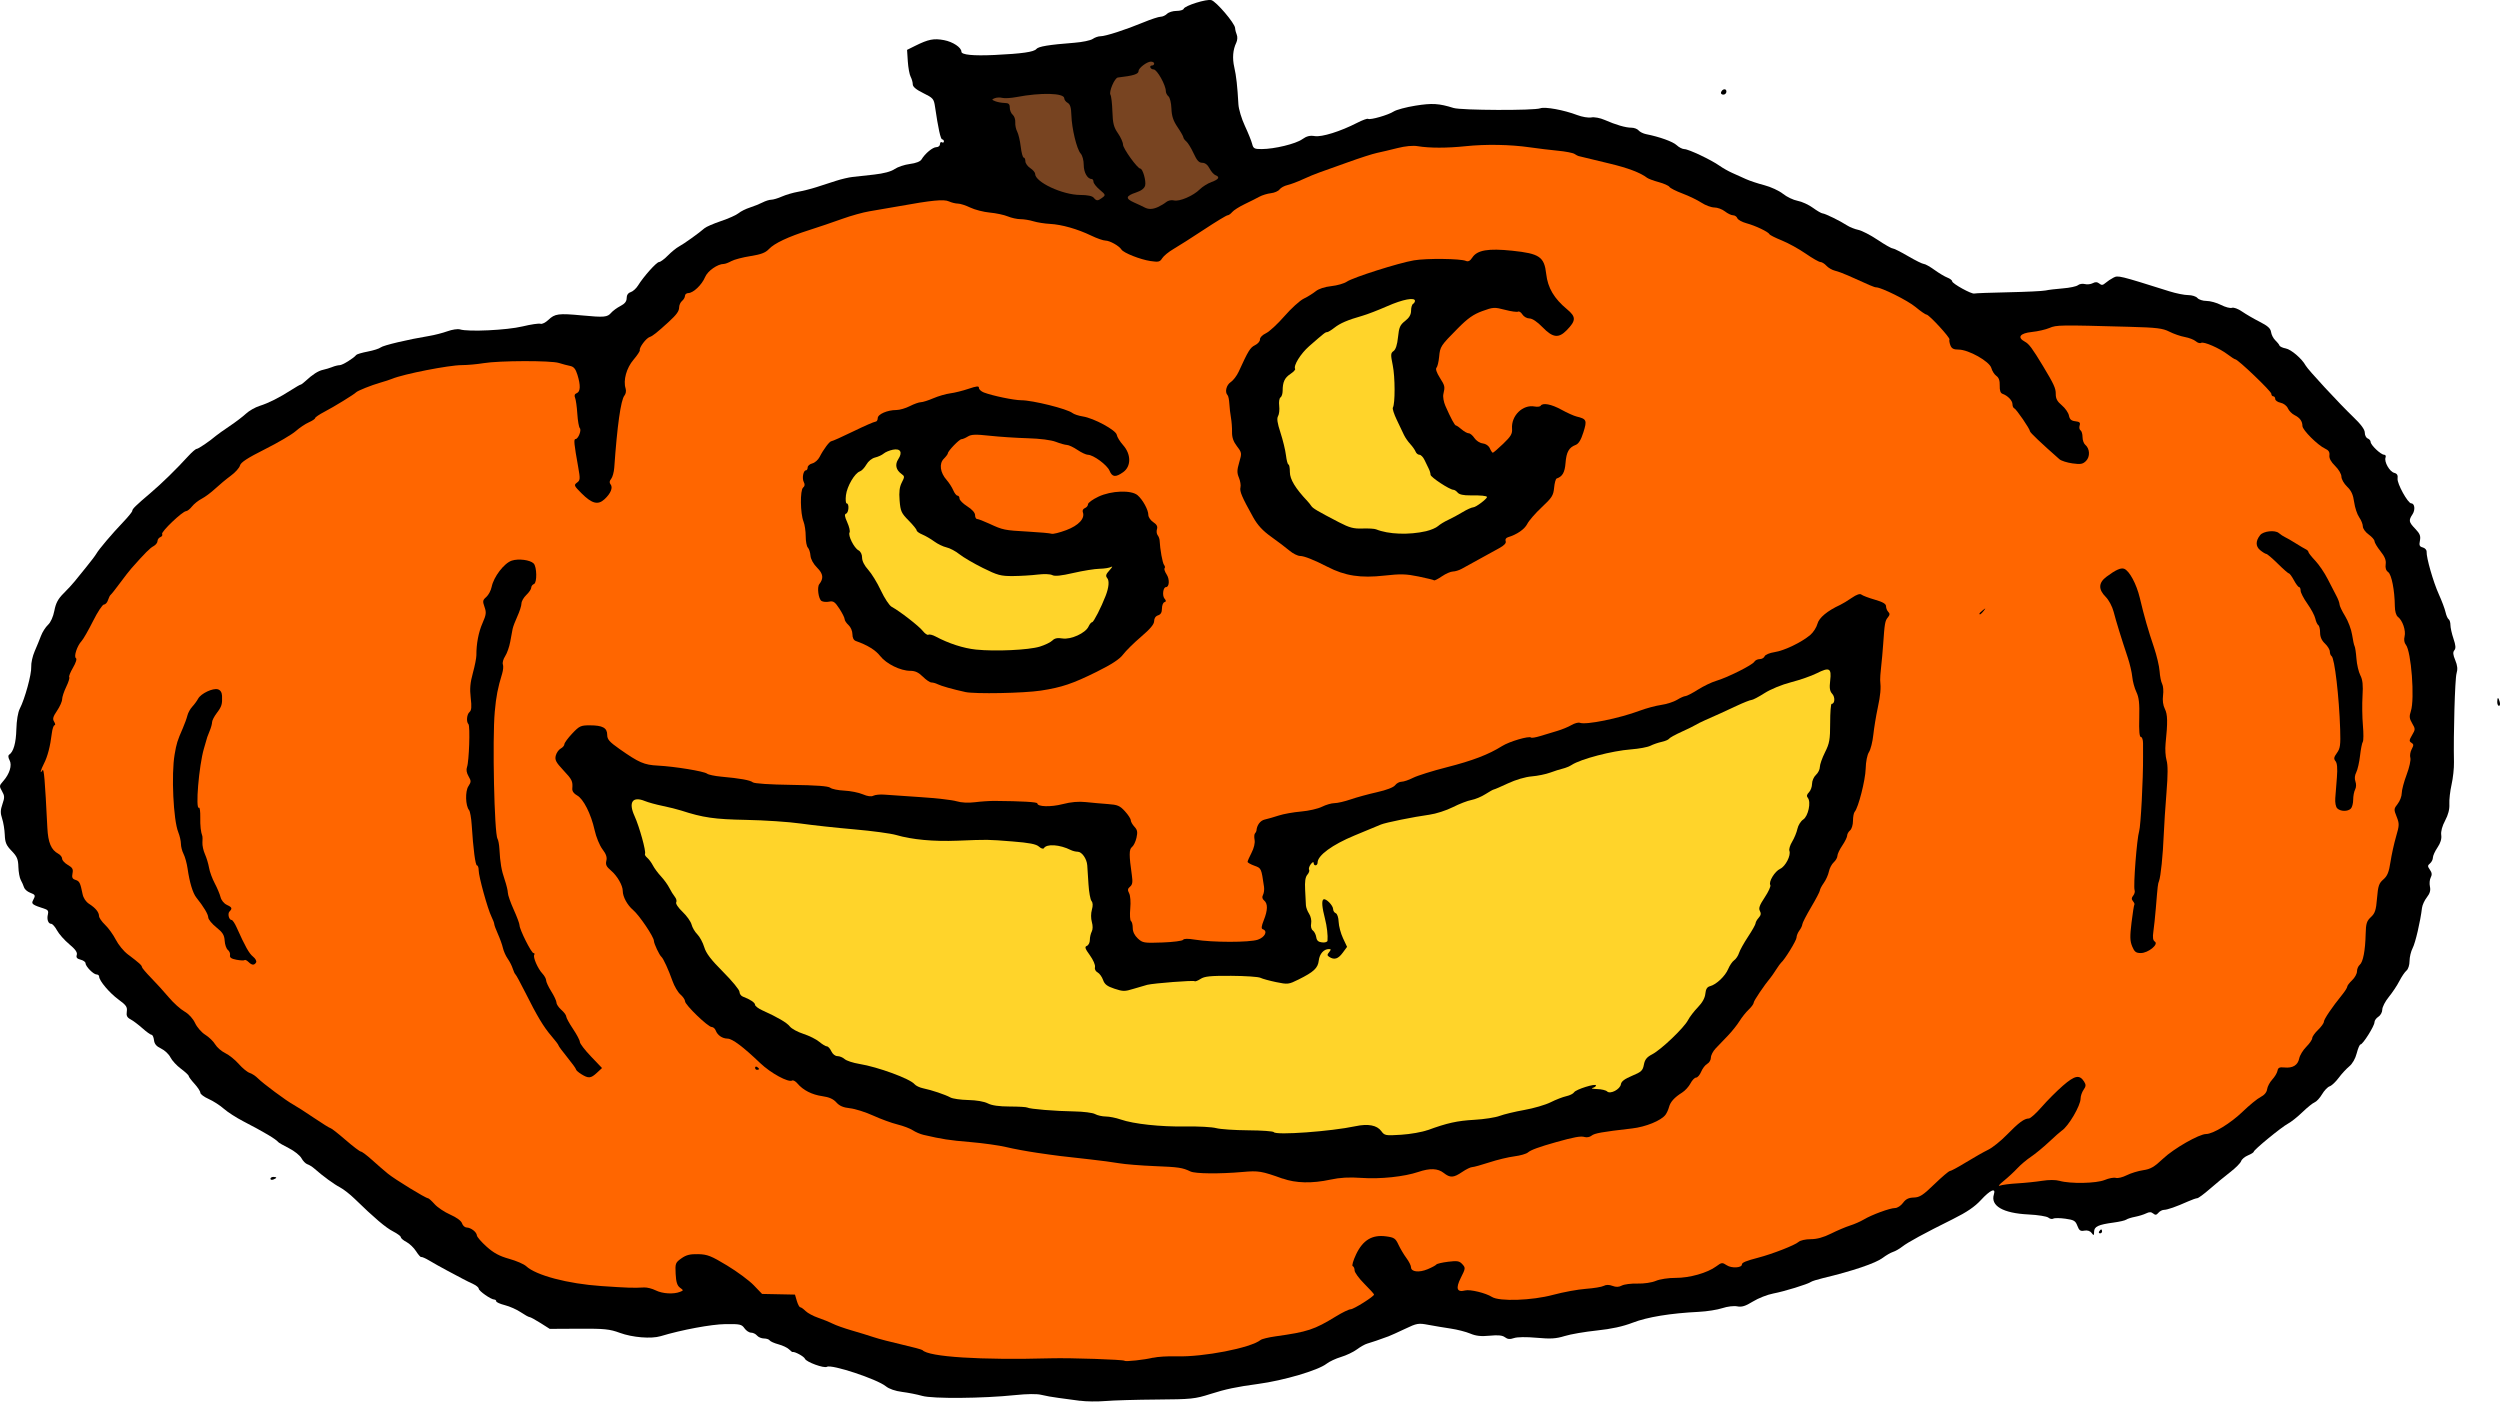 <?xml version="1.0" encoding="UTF-8" standalone="no"?>
<!-- Created with Inkscape (http://www.inkscape.org/) -->

<svg
   xmlns:dc="http://purl.org/dc/elements/1.1/"
   xmlns:cc="http://creativecommons.org/ns#"
   xmlns:rdf="http://www.w3.org/1999/02/22-rdf-syntax-ns#"
   xmlns:svg="http://www.w3.org/2000/svg"
   xmlns="http://www.w3.org/2000/svg"
   xmlns:sodipodi="http://sodipodi.sourceforge.net/DTD/sodipodi-0.dtd"
   xmlns:inkscape="http://www.inkscape.org/namespaces/inkscape"
   width="142.282mm"
   height="79.767mm"
   viewBox="0 0 142.282 79.767"
   version="1.1"
   id="svg11072"
   inkscape:version="0.92.3 (2405546, 2018-03-11)"
   sodipodi:docname="larry.svg">
  <defs
     id="defs11066" />
  <sodipodi:namedview
     id="base"
     pagecolor="#ffffff"
     bordercolor="#666666"
     borderopacity="1.0"
     inkscape:pageopacity="0.0"
     inkscape:pageshadow="2"
     inkscape:zoom="1.4"
     inkscape:cx="134.83067"
     inkscape:cy="122.72665"
     inkscape:document-units="mm"
     inkscape:current-layer="layer1"
     showgrid="false"
     fit-margin-top="0"
     fit-margin-left="0"
     fit-margin-right="0"
     fit-margin-bottom="0"
     inkscape:window-width="1918"
     inkscape:window-height="1038"
     inkscape:window-x="0"
     inkscape:window-y="0"
     inkscape:window-maximized="0" />
  <g
     inkscape:label="Layer 1"
     inkscape:groupmode="layer"
     id="layer1"
     transform="translate(-32.295,-95.121)">
    <path
       style="fill:#000000;stroke-width:0.111"
       d="m 93.771,174.846 c -0.335,-0.048 -0.883,-0.122 -1.219,-0.164 -0.335,-0.042 -0.784,-0.122 -0.997,-0.177 -0.24,-0.062 -0.811,-0.056 -1.496,0.016 -1.818,0.19 -4.686,0.214 -5.278,0.044 -0.283,-0.081 -0.798,-0.183 -1.143,-0.226 -0.389,-0.049 -0.742,-0.171 -0.926,-0.32 -0.502,-0.409 -3.097,-1.267 -3.354,-1.109 -0.161,0.1 -1.18,-0.273 -1.251,-0.457 -0.051,-0.133 -0.594,-0.427 -0.709,-0.384 -0.017,0.006 -0.107,-0.064 -0.199,-0.155 -0.092,-0.092 -0.362,-0.22 -0.601,-0.284 -0.238,-0.064 -0.463,-0.165 -0.5,-0.224 -0.037,-0.059 -0.182,-0.108 -0.323,-0.108 -0.141,0 -0.319,-0.075 -0.395,-0.166 -0.076,-0.091 -0.229,-0.166 -0.34,-0.166 -0.111,0 -0.28,-0.112 -0.376,-0.249 -0.158,-0.226 -0.259,-0.248 -1.086,-0.237 -0.8,0.011 -2.497,0.327 -3.682,0.686 -0.535,0.162 -1.609,0.075 -2.326,-0.189 -0.581,-0.214 -0.873,-0.243 -2.326,-0.235 l -1.662,0.009 -0.53,-0.336 c -0.291,-0.185 -0.571,-0.336 -0.621,-0.336 -0.05,0 -0.275,-0.124 -0.499,-0.276 -0.224,-0.152 -0.63,-0.332 -0.902,-0.401 -0.272,-0.069 -0.494,-0.168 -0.494,-0.222 0,-0.054 -0.051,-0.098 -0.112,-0.098 -0.184,0 -0.882,-0.489 -0.883,-0.618 -7.94e-4,-0.066 -0.138,-0.183 -0.306,-0.26 -0.168,-0.077 -0.454,-0.219 -0.637,-0.317 -0.183,-0.097 -0.582,-0.309 -0.886,-0.471 -0.305,-0.162 -0.739,-0.405 -0.965,-0.541 -0.226,-0.136 -0.44,-0.231 -0.475,-0.211 -0.036,0.02 -0.168,-0.128 -0.295,-0.328 -0.127,-0.2 -0.374,-0.438 -0.549,-0.529 -0.175,-0.091 -0.319,-0.212 -0.319,-0.271 0,-0.058 -0.199,-0.207 -0.443,-0.332 -0.417,-0.213 -1.066,-0.764 -2.186,-1.855 -0.265,-0.259 -0.642,-0.553 -0.838,-0.654 -0.338,-0.175 -0.981,-0.645 -1.451,-1.062 -0.119,-0.106 -0.3,-0.219 -0.402,-0.251 -0.101,-0.032 -0.253,-0.187 -0.337,-0.344 -0.084,-0.157 -0.404,-0.412 -0.71,-0.567 -0.307,-0.155 -0.582,-0.313 -0.613,-0.352 -0.13,-0.167 -0.821,-0.578 -1.994,-1.185 -0.396,-0.205 -0.895,-0.527 -1.108,-0.716 -0.213,-0.189 -0.6,-0.437 -0.859,-0.552 -0.259,-0.115 -0.471,-0.274 -0.471,-0.354 0,-0.08 -0.15,-0.309 -0.332,-0.509 -0.183,-0.2 -0.332,-0.401 -0.332,-0.447 0,-0.045 -0.198,-0.229 -0.44,-0.409 -0.242,-0.179 -0.512,-0.472 -0.6,-0.651 -0.088,-0.179 -0.327,-0.403 -0.53,-0.499 -0.266,-0.125 -0.379,-0.259 -0.404,-0.478 -0.019,-0.167 -0.082,-0.304 -0.138,-0.304 -0.057,0 -0.29,-0.167 -0.519,-0.372 -0.229,-0.204 -0.533,-0.433 -0.676,-0.508 -0.2,-0.105 -0.25,-0.208 -0.215,-0.444 0.038,-0.26 -0.034,-0.364 -0.471,-0.683 -0.51,-0.371 -1.103,-1.073 -1.103,-1.307 0,-0.066 -0.066,-0.121 -0.147,-0.121 -0.177,0 -0.629,-0.461 -0.629,-0.642 0,-0.071 -0.126,-0.161 -0.28,-0.2 -0.207,-0.052 -0.264,-0.123 -0.217,-0.27 0.045,-0.143 -0.077,-0.317 -0.431,-0.613 -0.272,-0.227 -0.584,-0.58 -0.694,-0.785 -0.11,-0.204 -0.258,-0.372 -0.329,-0.372 -0.173,0 -0.262,-0.258 -0.188,-0.542 0.042,-0.161 -0.002,-0.251 -0.146,-0.298 -0.744,-0.242 -0.812,-0.29 -0.702,-0.495 0.154,-0.287 0.141,-0.32 -0.172,-0.439 -0.154,-0.059 -0.307,-0.194 -0.34,-0.302 -0.033,-0.108 -0.116,-0.295 -0.184,-0.417 -0.068,-0.122 -0.129,-0.459 -0.137,-0.748 -0.011,-0.438 -0.076,-0.592 -0.384,-0.909 -0.306,-0.315 -0.374,-0.475 -0.39,-0.913 -0.011,-0.292 -0.079,-0.709 -0.151,-0.925 -0.104,-0.313 -0.1,-0.483 0.018,-0.826 0.13,-0.375 0.126,-0.472 -0.024,-0.734 -0.162,-0.283 -0.159,-0.319 0.056,-0.559 0.374,-0.418 0.528,-0.913 0.374,-1.202 -0.081,-0.151 -0.091,-0.272 -0.026,-0.315 0.249,-0.163 0.392,-0.665 0.412,-1.447 0.013,-0.502 0.091,-0.97 0.194,-1.17 0.289,-0.556 0.676,-1.97 0.652,-2.382 -0.012,-0.213 0.075,-0.612 0.195,-0.886 0.12,-0.274 0.283,-0.673 0.363,-0.886 0.08,-0.213 0.259,-0.493 0.398,-0.622 0.153,-0.142 0.295,-0.458 0.361,-0.805 0.082,-0.432 0.21,-0.672 0.526,-0.986 0.23,-0.228 0.516,-0.539 0.636,-0.69 0.12,-0.151 0.422,-0.525 0.672,-0.83 0.25,-0.305 0.5,-0.637 0.557,-0.738 0.142,-0.251 0.882,-1.124 1.516,-1.788 0.289,-0.303 0.526,-0.594 0.526,-0.646 0,-0.112 0.181,-0.289 1.059,-1.037 0.644,-0.549 1.423,-1.311 2.136,-2.089 0.203,-0.222 0.415,-0.404 0.472,-0.404 0.096,0 0.736,-0.435 1.102,-0.748 0.089,-0.076 0.436,-0.322 0.771,-0.547 0.335,-0.224 0.754,-0.543 0.93,-0.707 0.176,-0.165 0.525,-0.364 0.775,-0.443 0.513,-0.162 1.12,-0.467 1.81,-0.91 0.258,-0.166 0.495,-0.301 0.526,-0.301 0.032,0 0.151,-0.087 0.266,-0.194 0.409,-0.381 0.737,-0.592 1.01,-0.649 0.152,-0.032 0.391,-0.105 0.531,-0.162 0.14,-0.057 0.329,-0.103 0.42,-0.103 0.156,0 0.804,-0.401 0.938,-0.58 0.034,-0.045 0.328,-0.132 0.654,-0.194 0.326,-0.062 0.66,-0.168 0.742,-0.237 0.143,-0.118 1.572,-0.457 2.753,-0.651 0.305,-0.05 0.774,-0.171 1.043,-0.268 0.269,-0.097 0.59,-0.145 0.714,-0.106 0.467,0.148 2.672,0.044 3.552,-0.168 0.483,-0.116 0.947,-0.185 1.031,-0.152 0.085,0.033 0.288,-0.069 0.452,-0.225 0.366,-0.349 0.574,-0.376 1.904,-0.251 1.279,0.12 1.448,0.105 1.668,-0.152 0.095,-0.111 0.332,-0.283 0.526,-0.384 0.249,-0.129 0.353,-0.262 0.353,-0.449 0,-0.172 0.081,-0.292 0.229,-0.339 0.126,-0.04 0.313,-0.208 0.415,-0.373 0.323,-0.521 1.058,-1.342 1.201,-1.342 0.076,0 0.302,-0.167 0.503,-0.372 0.201,-0.204 0.484,-0.434 0.628,-0.51 0.271,-0.142 1.16,-0.778 1.454,-1.04 0.091,-0.081 0.515,-0.265 0.942,-0.409 0.427,-0.143 0.875,-0.345 0.997,-0.447 0.122,-0.103 0.413,-0.248 0.648,-0.323 0.234,-0.075 0.558,-0.206 0.72,-0.29 0.162,-0.084 0.383,-0.154 0.491,-0.154 0.109,0 0.383,-0.082 0.609,-0.182 0.227,-0.1 0.636,-0.22 0.91,-0.268 0.274,-0.047 0.748,-0.167 1.052,-0.265 0.305,-0.098 0.803,-0.259 1.108,-0.358 0.305,-0.099 0.728,-0.199 0.942,-0.222 0.213,-0.024 0.771,-0.085 1.238,-0.137 0.543,-0.06 0.964,-0.173 1.163,-0.312 0.172,-0.12 0.562,-0.251 0.866,-0.29 0.345,-0.044 0.596,-0.142 0.665,-0.258 0.2,-0.338 0.638,-0.7 0.847,-0.7 0.113,0 0.205,-0.078 0.205,-0.173 0,-0.095 0.05,-0.142 0.111,-0.104 0.061,0.038 0.111,0.016 0.111,-0.049 0,-0.065 -0.044,-0.117 -0.098,-0.117 -0.09,0 -0.226,-0.624 -0.408,-1.862 -0.065,-0.445 -0.11,-0.497 -0.668,-0.771 -0.404,-0.198 -0.598,-0.36 -0.598,-0.499 0,-0.113 -0.054,-0.307 -0.12,-0.43 -0.066,-0.123 -0.139,-0.519 -0.162,-0.878 l -0.042,-0.654 0.467,-0.232 c 0.747,-0.371 1.055,-0.432 1.636,-0.322 0.506,0.096 0.99,0.418 0.99,0.658 0,0.178 0.67,0.244 1.886,0.187 1.56,-0.074 2.246,-0.172 2.379,-0.34 0.114,-0.145 0.722,-0.245 2.159,-0.355 0.456,-0.035 0.928,-0.133 1.049,-0.218 0.121,-0.085 0.321,-0.154 0.445,-0.153 0.281,10e-4 1.422,-0.367 2.44,-0.789 0.426,-0.176 0.866,-0.321 0.977,-0.321 0.111,0 0.277,-0.074 0.368,-0.166 0.091,-0.091 0.333,-0.166 0.537,-0.166 0.204,0 0.389,-0.054 0.41,-0.12 0.059,-0.178 1.309,-0.57 1.575,-0.494 0.281,0.08 1.334,1.316 1.351,1.585 0.006,0.106 0.051,0.283 0.098,0.393 0.047,0.111 0.034,0.31 -0.03,0.443 -0.195,0.404 -0.233,0.881 -0.113,1.405 0.111,0.483 0.176,1.071 0.234,2.105 0.015,0.274 0.18,0.824 0.366,1.221 0.186,0.398 0.372,0.859 0.414,1.025 0.068,0.27 0.126,0.302 0.544,0.3 0.731,-0.003 1.937,-0.296 2.308,-0.56 0.248,-0.177 0.435,-0.224 0.711,-0.179 0.404,0.066 1.462,-0.266 2.417,-0.756 0.295,-0.152 0.573,-0.253 0.618,-0.225 0.124,0.077 1.154,-0.219 1.459,-0.419 0.149,-0.097 0.706,-0.247 1.239,-0.332 0.949,-0.152 1.339,-0.128 2.169,0.132 0.434,0.136 4.583,0.152 4.933,0.019 0.267,-0.102 1.351,0.096 2.106,0.385 0.276,0.105 0.637,0.166 0.803,0.134 0.169,-0.032 0.498,0.029 0.751,0.14 0.646,0.283 1.199,0.444 1.525,0.444 0.156,0 0.341,0.069 0.411,0.154 0.07,0.085 0.263,0.181 0.429,0.214 0.774,0.154 1.524,0.425 1.74,0.628 0.13,0.123 0.328,0.223 0.438,0.223 0.237,0 1.526,0.61 2.001,0.947 0.183,0.13 0.507,0.313 0.72,0.407 0.213,0.094 0.562,0.251 0.775,0.349 0.213,0.098 0.687,0.256 1.052,0.35 0.366,0.095 0.844,0.316 1.063,0.491 0.219,0.176 0.593,0.354 0.831,0.398 0.238,0.043 0.629,0.221 0.869,0.396 0.24,0.175 0.49,0.319 0.554,0.321 0.138,0.004 0.998,0.425 1.391,0.681 0.152,0.099 0.442,0.215 0.644,0.257 0.202,0.042 0.694,0.296 1.095,0.565 0.4,0.269 0.785,0.488 0.854,0.488 0.069,0 0.467,0.199 0.884,0.443 0.417,0.244 0.82,0.443 0.896,0.443 0.075,0 0.347,0.152 0.603,0.337 0.256,0.186 0.588,0.384 0.737,0.44 0.149,0.057 0.271,0.151 0.271,0.21 0,0.13 1.108,0.743 1.258,0.696 0.059,-0.019 0.934,-0.051 1.945,-0.072 1.011,-0.021 1.962,-0.067 2.115,-0.102 0.152,-0.035 0.594,-0.088 0.983,-0.119 0.388,-0.03 0.774,-0.112 0.858,-0.182 0.084,-0.07 0.26,-0.098 0.392,-0.064 0.132,0.035 0.335,0.012 0.451,-0.05 0.149,-0.08 0.258,-0.074 0.372,0.021 0.127,0.106 0.201,0.099 0.353,-0.034 0.105,-0.092 0.308,-0.228 0.451,-0.301 0.267,-0.138 0.309,-0.128 3.189,0.778 0.374,0.118 0.854,0.214 1.067,0.214 0.213,0 0.449,0.075 0.525,0.166 0.076,0.091 0.308,0.166 0.516,0.166 0.208,0 0.581,0.103 0.828,0.229 0.247,0.126 0.527,0.199 0.622,0.163 0.096,-0.037 0.35,0.057 0.572,0.211 0.22,0.152 0.673,0.415 1.007,0.585 0.458,0.232 0.617,0.376 0.646,0.585 0.021,0.152 0.128,0.361 0.238,0.465 0.11,0.103 0.217,0.237 0.239,0.298 0.021,0.061 0.182,0.136 0.357,0.168 0.306,0.055 0.926,0.586 1.133,0.971 0.129,0.239 1.91,2.162 2.73,2.949 0.427,0.409 0.637,0.698 0.637,0.875 0,0.145 0.075,0.293 0.166,0.328 0.091,0.035 0.166,0.124 0.166,0.197 0,0.176 0.581,0.729 0.766,0.729 0.081,0 0.117,0.071 0.083,0.16 -0.091,0.237 0.228,0.803 0.492,0.871 0.166,0.043 0.219,0.133 0.193,0.329 -0.037,0.279 0.586,1.408 0.776,1.408 0.198,0 0.242,0.365 0.074,0.621 -0.232,0.355 -0.216,0.439 0.159,0.831 0.263,0.275 0.314,0.407 0.262,0.67 -0.054,0.268 -0.024,0.338 0.163,0.387 0.126,0.033 0.224,0.142 0.218,0.243 -0.02,0.333 0.378,1.723 0.693,2.418 0.17,0.376 0.344,0.837 0.384,1.023 0.041,0.186 0.12,0.367 0.177,0.402 0.056,0.035 0.102,0.183 0.102,0.33 0,0.147 0.078,0.496 0.173,0.777 0.129,0.379 0.142,0.548 0.05,0.659 -0.092,0.111 -0.079,0.255 0.051,0.565 0.126,0.303 0.147,0.51 0.073,0.757 -0.09,0.305 -0.181,3.468 -0.146,5.049 0.008,0.335 -0.054,0.908 -0.137,1.274 -0.083,0.366 -0.139,0.864 -0.125,1.108 0.017,0.294 -0.065,0.611 -0.242,0.942 -0.168,0.314 -0.249,0.618 -0.22,0.822 0.031,0.216 -0.04,0.452 -0.214,0.708 -0.143,0.211 -0.261,0.471 -0.261,0.577 0,0.106 -0.074,0.254 -0.164,0.329 -0.143,0.119 -0.144,0.165 -0.005,0.363 0.116,0.165 0.128,0.284 0.046,0.438 -0.062,0.116 -0.083,0.348 -0.046,0.516 0.048,0.219 -0.001,0.392 -0.174,0.612 -0.133,0.169 -0.257,0.44 -0.277,0.602 -0.093,0.775 -0.376,1.991 -0.533,2.289 -0.096,0.183 -0.175,0.513 -0.176,0.734 0,0.23 -0.075,0.464 -0.175,0.546 -0.096,0.08 -0.277,0.347 -0.404,0.595 -0.126,0.248 -0.397,0.655 -0.601,0.905 -0.204,0.25 -0.372,0.575 -0.372,0.721 0,0.147 -0.1,0.329 -0.222,0.405 -0.122,0.076 -0.222,0.218 -0.222,0.316 0,0.209 -0.661,1.261 -0.793,1.261 -0.05,0 -0.147,0.226 -0.217,0.501 -0.077,0.305 -0.244,0.598 -0.427,0.748 -0.165,0.136 -0.438,0.431 -0.605,0.658 -0.168,0.226 -0.397,0.44 -0.509,0.476 -0.112,0.036 -0.306,0.238 -0.431,0.45 -0.125,0.212 -0.315,0.419 -0.423,0.461 -0.108,0.041 -0.42,0.293 -0.695,0.559 -0.274,0.266 -0.645,0.561 -0.823,0.655 -0.372,0.197 -1.947,1.489 -1.947,1.597 0,0.04 -0.148,0.133 -0.329,0.208 -0.181,0.075 -0.356,0.223 -0.39,0.329 -0.034,0.106 -0.313,0.388 -0.621,0.625 -0.308,0.237 -0.831,0.669 -1.162,0.958 -0.331,0.289 -0.653,0.526 -0.715,0.526 -0.062,0 -0.299,0.083 -0.525,0.184 -0.675,0.302 -1.176,0.477 -1.368,0.479 -0.099,10e-4 -0.243,0.077 -0.319,0.169 -0.108,0.13 -0.174,0.138 -0.294,0.039 -0.114,-0.095 -0.22,-0.097 -0.401,-0.008 -0.135,0.067 -0.42,0.155 -0.633,0.196 -0.213,0.041 -0.438,0.113 -0.499,0.16 -0.061,0.047 -0.385,0.122 -0.72,0.167 -0.871,0.117 -1.107,0.227 -1.111,0.522 -0.003,0.226 -0.018,0.233 -0.143,0.069 -0.088,-0.116 -0.24,-0.164 -0.412,-0.131 -0.223,0.043 -0.296,-0.008 -0.397,-0.275 -0.108,-0.286 -0.196,-0.338 -0.687,-0.405 -0.31,-0.043 -0.617,-0.044 -0.684,-0.003 -0.066,0.041 -0.193,0.015 -0.28,-0.058 -0.088,-0.073 -0.597,-0.154 -1.131,-0.18 -1.457,-0.071 -2.176,-0.491 -1.968,-1.147 0.125,-0.395 -0.211,-0.248 -0.733,0.32 -0.359,0.391 -0.805,0.694 -1.6,1.09 -1.64,0.815 -2.568,1.32 -2.886,1.57 -0.156,0.123 -0.392,0.258 -0.524,0.299 -0.132,0.042 -0.396,0.195 -0.586,0.339 -0.399,0.304 -1.714,0.749 -3.42,1.157 -0.305,0.073 -0.604,0.168 -0.665,0.211 -0.187,0.133 -1.517,0.542 -2.148,0.661 -0.328,0.062 -0.848,0.266 -1.154,0.455 -0.427,0.263 -0.635,0.327 -0.893,0.275 -0.19,-0.038 -0.558,0.006 -0.847,0.102 -0.281,0.093 -0.882,0.188 -1.335,0.21 -1.615,0.08 -2.927,0.294 -3.76,0.615 -0.569,0.219 -1.215,0.36 -2.049,0.447 -0.67,0.07 -1.493,0.211 -1.828,0.315 -0.494,0.152 -0.795,0.171 -1.595,0.099 -0.597,-0.054 -1.107,-0.047 -1.293,0.018 -0.226,0.079 -0.36,0.067 -0.51,-0.047 -0.146,-0.111 -0.389,-0.136 -0.869,-0.089 -0.491,0.048 -0.782,0.016 -1.108,-0.121 -0.243,-0.102 -0.741,-0.23 -1.107,-0.284 -0.366,-0.054 -0.939,-0.15 -1.274,-0.213 -0.572,-0.108 -0.654,-0.094 -1.329,0.228 -0.396,0.188 -0.82,0.379 -0.942,0.425 -0.468,0.174 -1.006,0.359 -1.219,0.417 -0.122,0.034 -0.384,0.182 -0.582,0.329 -0.198,0.147 -0.603,0.34 -0.899,0.428 -0.296,0.088 -0.667,0.262 -0.825,0.386 -0.476,0.375 -2.439,0.954 -3.897,1.15 -1.228,0.165 -1.854,0.297 -2.714,0.572 -0.878,0.281 -1.084,0.302 -3.046,0.316 -1.158,0.008 -2.479,0.046 -2.936,0.085 -0.457,0.038 -1.105,0.03 -1.44,-0.018 z"
       id="path11642"
       inkscape:connector-curvature="0" />
    <path
       style="fill:#ff6600;stroke-width:0.111"
       d="m 97.925,172.395 c 0.244,-0.059 0.842,-0.096 1.329,-0.081 1.532,0.045 4.211,-0.476 4.787,-0.931 0.074,-0.059 0.448,-0.15 0.831,-0.204 1.852,-0.259 2.22,-0.381 3.459,-1.14 0.362,-0.222 0.737,-0.403 0.832,-0.403 0.174,0 1.334,-0.73 1.334,-0.839 0,-0.032 -0.249,-0.307 -0.554,-0.612 -0.305,-0.305 -0.554,-0.647 -0.554,-0.761 0,-0.114 -0.049,-0.224 -0.108,-0.244 -0.059,-0.02 0.029,-0.323 0.195,-0.673 0.387,-0.811 0.914,-1.127 1.704,-1.021 0.462,0.062 0.538,0.113 0.706,0.475 0.104,0.223 0.307,0.565 0.451,0.759 0.145,0.194 0.263,0.43 0.263,0.524 0,0.263 0.452,0.318 0.943,0.113 0.243,-0.101 0.467,-0.222 0.497,-0.267 0.03,-0.046 0.332,-0.117 0.67,-0.159 0.527,-0.065 0.643,-0.045 0.811,0.14 0.187,0.207 0.184,0.238 -0.085,0.77 -0.308,0.609 -0.227,0.847 0.247,0.723 0.276,-0.072 1.171,0.145 1.522,0.369 0.421,0.269 2.281,0.206 3.482,-0.119 0.579,-0.156 1.418,-0.31 1.864,-0.342 0.446,-0.032 0.904,-0.107 1.017,-0.168 0.137,-0.073 0.304,-0.073 0.498,0 0.205,0.078 0.364,0.072 0.533,-0.019 0.133,-0.071 0.532,-0.122 0.886,-0.112 0.373,0.01 0.815,-0.055 1.052,-0.155 0.232,-0.098 0.716,-0.171 1.121,-0.169 0.795,0.004 1.811,-0.283 2.314,-0.656 0.308,-0.228 0.341,-0.231 0.604,-0.059 0.273,0.179 0.856,0.145 0.856,-0.049 0,-0.108 0.233,-0.205 0.942,-0.39 0.805,-0.211 2.077,-0.708 2.28,-0.891 0.099,-0.09 0.4,-0.158 0.696,-0.158 0.351,0 0.727,-0.103 1.154,-0.317 0.349,-0.174 0.833,-0.38 1.077,-0.457 0.244,-0.077 0.593,-0.229 0.775,-0.338 0.462,-0.277 1.502,-0.66 1.791,-0.66 0.132,-4e-5 0.336,-0.132 0.453,-0.293 0.158,-0.217 0.317,-0.296 0.614,-0.305 0.338,-0.01 0.523,-0.13 1.173,-0.76 0.425,-0.411 0.821,-0.748 0.881,-0.748 0.06,0 0.475,-0.224 0.922,-0.498 0.447,-0.274 1.012,-0.594 1.256,-0.712 0.244,-0.117 0.726,-0.504 1.071,-0.859 0.667,-0.685 0.987,-0.922 1.246,-0.922 0.088,0 0.417,-0.295 0.73,-0.656 0.314,-0.361 0.858,-0.906 1.21,-1.212 0.678,-0.589 0.948,-0.64 1.207,-0.226 0.111,0.178 0.105,0.264 -0.033,0.461 -0.093,0.133 -0.17,0.358 -0.17,0.5 0,0.403 -0.694,1.584 -1.073,1.827 -0.073,0.047 -0.397,0.334 -0.721,0.638 -0.324,0.304 -0.788,0.687 -1.032,0.849 -0.244,0.163 -0.593,0.458 -0.775,0.655 -0.183,0.198 -0.532,0.521 -0.775,0.717 -0.244,0.197 -0.343,0.319 -0.222,0.271 0.122,-0.048 0.571,-0.107 0.997,-0.131 0.427,-0.024 1.061,-0.09 1.409,-0.145 0.383,-0.061 0.773,-0.061 0.987,0 0.62,0.178 2.105,0.15 2.58,-0.049 0.238,-0.099 0.521,-0.152 0.63,-0.118 0.109,0.035 0.387,-0.033 0.619,-0.15 0.232,-0.117 0.654,-0.246 0.939,-0.288 0.421,-0.061 0.631,-0.184 1.134,-0.659 0.605,-0.572 2.052,-1.4 2.447,-1.4 0.396,0 1.4,-0.614 2.078,-1.27 0.38,-0.368 0.841,-0.744 1.024,-0.836 0.211,-0.106 0.347,-0.268 0.37,-0.443 0.02,-0.152 0.153,-0.401 0.294,-0.553 0.141,-0.152 0.275,-0.377 0.297,-0.499 0.032,-0.176 0.112,-0.214 0.392,-0.186 0.476,0.048 0.766,-0.129 0.844,-0.516 0.035,-0.177 0.217,-0.474 0.402,-0.66 0.186,-0.186 0.338,-0.407 0.338,-0.492 0,-0.085 0.15,-0.297 0.332,-0.472 0.183,-0.175 0.332,-0.383 0.332,-0.463 0,-0.14 0.471,-0.835 1.048,-1.546 0.155,-0.191 0.282,-0.394 0.282,-0.452 0,-0.057 0.125,-0.221 0.277,-0.364 0.152,-0.143 0.277,-0.37 0.277,-0.504 0,-0.134 0.071,-0.303 0.158,-0.375 0.189,-0.157 0.314,-0.808 0.336,-1.756 0.014,-0.592 0.059,-0.736 0.298,-0.958 0.236,-0.218 0.293,-0.394 0.349,-1.076 0.058,-0.698 0.109,-0.851 0.36,-1.067 0.229,-0.199 0.317,-0.413 0.406,-0.997 0.062,-0.409 0.206,-1.059 0.318,-1.443 0.189,-0.646 0.191,-0.732 0.032,-1.132 -0.165,-0.411 -0.162,-0.448 0.059,-0.728 0.128,-0.162 0.232,-0.437 0.232,-0.61 0,-0.173 0.125,-0.648 0.279,-1.055 0.156,-0.414 0.248,-0.836 0.21,-0.957 -0.038,-0.119 -0.004,-0.339 0.076,-0.488 0.122,-0.228 0.12,-0.287 -0.015,-0.37 -0.137,-0.085 -0.132,-0.147 0.039,-0.436 0.19,-0.322 0.191,-0.351 0.004,-0.668 -0.16,-0.271 -0.174,-0.396 -0.075,-0.692 0.229,-0.692 0.023,-3.412 -0.287,-3.785 -0.089,-0.107 -0.116,-0.288 -0.07,-0.47 0.083,-0.33 -0.114,-0.912 -0.377,-1.111 -0.106,-0.081 -0.174,-0.312 -0.177,-0.609 -0.011,-0.91 -0.186,-1.804 -0.38,-1.941 -0.124,-0.088 -0.172,-0.237 -0.142,-0.445 0.033,-0.227 -0.047,-0.43 -0.295,-0.742 -0.188,-0.236 -0.341,-0.494 -0.341,-0.573 0,-0.079 -0.15,-0.25 -0.332,-0.38 -0.183,-0.13 -0.332,-0.338 -0.332,-0.461 0,-0.124 -0.094,-0.357 -0.208,-0.519 -0.114,-0.162 -0.243,-0.55 -0.286,-0.863 -0.058,-0.423 -0.161,-0.649 -0.401,-0.879 -0.178,-0.171 -0.324,-0.427 -0.324,-0.57 0,-0.147 -0.156,-0.412 -0.358,-0.61 -0.238,-0.233 -0.347,-0.435 -0.325,-0.604 0.024,-0.183 -0.046,-0.291 -0.249,-0.383 -0.414,-0.189 -1.284,-1.057 -1.286,-1.284 -0.003,-0.274 -0.146,-0.471 -0.454,-0.623 -0.145,-0.072 -0.314,-0.245 -0.375,-0.385 -0.063,-0.145 -0.242,-0.281 -0.415,-0.317 -0.168,-0.034 -0.305,-0.13 -0.305,-0.214 0,-0.084 -0.05,-0.152 -0.111,-0.152 -0.061,0 -0.111,-0.066 -0.111,-0.146 0,-0.14 -1.901,-1.959 -2.048,-1.959 -0.039,0 -0.233,-0.123 -0.43,-0.274 -0.474,-0.362 -1.371,-0.753 -1.518,-0.663 -0.064,0.04 -0.201,-0.001 -0.303,-0.091 -0.103,-0.09 -0.384,-0.198 -0.625,-0.242 -0.241,-0.043 -0.637,-0.18 -0.881,-0.305 -0.378,-0.193 -0.714,-0.233 -2.276,-0.276 -3.967,-0.109 -4.145,-0.107 -4.547,0.066 -0.213,0.091 -0.661,0.194 -0.996,0.228 -0.685,0.07 -0.86,0.308 -0.403,0.553 0.237,0.127 0.417,0.37 1.035,1.392 0.615,1.019 0.727,1.263 0.723,1.578 -0.003,0.271 0.082,0.432 0.345,0.651 0.192,0.161 0.374,0.423 0.405,0.582 0.042,0.218 0.133,0.299 0.365,0.326 0.243,0.028 0.295,0.079 0.244,0.24 -0.036,0.112 -0.013,0.236 0.05,0.276 0.063,0.039 0.115,0.212 0.115,0.383 0,0.172 0.069,0.37 0.154,0.44 0.263,0.219 0.286,0.678 0.046,0.918 -0.184,0.184 -0.305,0.206 -0.775,0.141 -0.306,-0.042 -0.639,-0.149 -0.739,-0.236 -1.03,-0.906 -1.677,-1.52 -1.677,-1.591 0,-0.128 -0.779,-1.266 -0.896,-1.309 -0.056,-0.02 -0.101,-0.125 -0.101,-0.232 0,-0.206 -0.268,-0.486 -0.563,-0.59 -0.121,-0.043 -0.171,-0.189 -0.162,-0.47 0.009,-0.282 -0.05,-0.453 -0.191,-0.551 -0.112,-0.079 -0.241,-0.279 -0.285,-0.446 -0.101,-0.377 -1.298,-1.052 -1.865,-1.052 -0.287,0 -0.397,-0.058 -0.469,-0.249 -0.052,-0.137 -0.074,-0.283 -0.05,-0.324 0.056,-0.095 -1.165,-1.42 -1.308,-1.42 -0.059,0 -0.34,-0.194 -0.625,-0.432 -0.446,-0.372 -1.947,-1.119 -2.248,-1.119 -0.092,0 -0.325,-0.098 -1.594,-0.673 -0.244,-0.11 -0.577,-0.233 -0.74,-0.272 -0.163,-0.04 -0.383,-0.167 -0.488,-0.283 -0.105,-0.116 -0.259,-0.212 -0.341,-0.212 -0.082,0 -0.461,-0.216 -0.841,-0.48 -0.381,-0.264 -0.991,-0.6 -1.357,-0.748 -0.366,-0.147 -0.682,-0.307 -0.703,-0.354 -0.059,-0.134 -0.8,-0.487 -1.308,-0.624 -0.252,-0.068 -0.487,-0.198 -0.522,-0.289 -0.035,-0.091 -0.144,-0.165 -0.243,-0.165 -0.099,0 -0.307,-0.1 -0.462,-0.222 -0.155,-0.122 -0.426,-0.222 -0.601,-0.222 -0.176,0 -0.506,-0.122 -0.733,-0.272 -0.227,-0.149 -0.712,-0.384 -1.078,-0.521 -0.366,-0.137 -0.701,-0.307 -0.745,-0.378 -0.044,-0.071 -0.318,-0.193 -0.609,-0.272 -0.291,-0.079 -0.589,-0.19 -0.663,-0.246 -0.376,-0.29 -1.09,-0.561 -2.138,-0.811 -0.64,-0.153 -1.288,-0.309 -1.44,-0.348 -0.152,-0.039 -0.302,-0.075 -0.332,-0.081 -0.03,-0.006 -0.13,-0.06 -0.222,-0.119 -0.091,-0.06 -0.515,-0.142 -0.942,-0.182 -0.427,-0.041 -1.149,-0.128 -1.606,-0.194 -1.103,-0.16 -2.501,-0.184 -3.656,-0.063 -1.051,0.11 -2.048,0.11 -2.714,-0.001 -0.28,-0.047 -0.708,-0.007 -1.163,0.108 -0.396,0.1 -0.919,0.224 -1.163,0.275 -0.244,0.051 -0.991,0.292 -1.662,0.535 -0.67,0.243 -1.393,0.501 -1.606,0.574 -0.213,0.072 -0.637,0.248 -0.942,0.389 -0.305,0.142 -0.7,0.29 -0.879,0.331 -0.179,0.04 -0.383,0.152 -0.453,0.248 -0.07,0.096 -0.292,0.193 -0.491,0.215 -0.2,0.022 -0.494,0.112 -0.654,0.199 -0.16,0.088 -0.54,0.279 -0.845,0.425 -0.305,0.146 -0.622,0.348 -0.706,0.449 -0.084,0.101 -0.201,0.184 -0.262,0.184 -0.06,0 -0.665,0.366 -1.343,0.814 -0.679,0.448 -1.458,0.944 -1.732,1.103 -0.274,0.159 -0.564,0.396 -0.645,0.527 -0.129,0.209 -0.209,0.228 -0.665,0.161 -0.581,-0.086 -1.534,-0.463 -1.656,-0.656 -0.133,-0.21 -0.667,-0.509 -0.908,-0.509 -0.124,0 -0.487,-0.126 -0.807,-0.281 -0.784,-0.378 -1.683,-0.634 -2.354,-0.669 -0.305,-0.016 -0.728,-0.083 -0.941,-0.149 -0.213,-0.066 -0.543,-0.12 -0.734,-0.12 -0.191,0 -0.517,-0.071 -0.725,-0.158 -0.208,-0.087 -0.668,-0.185 -1.022,-0.217 -0.355,-0.033 -0.854,-0.161 -1.111,-0.285 -0.256,-0.124 -0.573,-0.226 -0.703,-0.226 -0.13,0 -0.36,-0.056 -0.511,-0.125 -0.291,-0.133 -0.955,-0.068 -2.894,0.282 -0.548,0.099 -1.283,0.226 -1.632,0.281 -0.349,0.056 -1.047,0.25 -1.551,0.432 -0.504,0.182 -1.34,0.466 -1.858,0.631 -1.224,0.39 -2.001,0.755 -2.317,1.092 -0.191,0.204 -0.451,0.302 -1.046,0.395 -0.435,0.068 -0.924,0.196 -1.085,0.285 -0.162,0.089 -0.354,0.161 -0.426,0.161 -0.358,0 -0.924,0.396 -1.071,0.749 -0.183,0.439 -0.669,0.904 -0.95,0.909 -0.107,0.002 -0.194,0.072 -0.194,0.156 0,0.084 -0.075,0.215 -0.166,0.291 -0.091,0.076 -0.166,0.24 -0.166,0.364 0,0.217 -0.144,0.417 -0.595,0.83 -0.664,0.607 -0.915,0.807 -1.082,0.86 -0.202,0.064 -0.605,0.603 -0.561,0.75 0.015,0.05 -0.146,0.293 -0.358,0.541 -0.402,0.469 -0.597,1.177 -0.452,1.634 0.044,0.138 0.016,0.309 -0.066,0.408 -0.205,0.247 -0.413,1.726 -0.579,4.104 -0.018,0.254 -0.098,0.541 -0.177,0.637 -0.1,0.12 -0.11,0.218 -0.033,0.313 0.146,0.181 0.01,0.517 -0.343,0.844 -0.373,0.346 -0.716,0.258 -1.312,-0.338 -0.428,-0.428 -0.444,-0.467 -0.256,-0.605 0.185,-0.135 0.19,-0.21 0.067,-0.897 -0.235,-1.307 -0.261,-1.581 -0.154,-1.581 0.157,0 0.36,-0.511 0.248,-0.623 -0.053,-0.053 -0.117,-0.421 -0.142,-0.817 -0.025,-0.396 -0.083,-0.807 -0.128,-0.913 -0.055,-0.13 -0.024,-0.215 0.095,-0.261 0.213,-0.082 0.227,-0.444 0.039,-1.048 -0.104,-0.334 -0.208,-0.46 -0.415,-0.501 -0.152,-0.03 -0.441,-0.107 -0.641,-0.17 -0.455,-0.144 -3.395,-0.136 -4.289,0.012 -0.366,0.061 -0.921,0.11 -1.234,0.111 -0.737,0.001 -3.312,0.506 -3.972,0.78 -0.122,0.051 -0.421,0.148 -0.665,0.217 -0.506,0.144 -1.303,0.463 -1.385,0.555 -0.099,0.111 -1.259,0.823 -1.8,1.105 -0.289,0.151 -0.526,0.312 -0.526,0.358 0,0.046 -0.162,0.155 -0.36,0.242 -0.198,0.087 -0.535,0.313 -0.748,0.502 -0.213,0.189 -1,0.652 -1.748,1.027 -1.001,0.503 -1.376,0.748 -1.421,0.927 -0.034,0.134 -0.269,0.397 -0.523,0.583 -0.254,0.186 -0.652,0.516 -0.884,0.733 -0.232,0.217 -0.579,0.476 -0.771,0.575 -0.192,0.099 -0.442,0.298 -0.555,0.442 -0.113,0.144 -0.265,0.264 -0.336,0.266 -0.209,0.007 -1.438,1.181 -1.363,1.302 0.037,0.061 -0.006,0.139 -0.097,0.174 -0.091,0.035 -0.166,0.138 -0.166,0.229 0,0.091 -0.103,0.221 -0.229,0.288 -0.202,0.108 -0.479,0.386 -1.252,1.258 -0.114,0.128 -0.41,0.508 -0.657,0.843 -0.247,0.335 -0.484,0.634 -0.526,0.665 -0.042,0.03 -0.111,0.168 -0.154,0.305 -0.043,0.137 -0.146,0.249 -0.229,0.249 -0.083,0 -0.364,0.425 -0.623,0.944 -0.26,0.519 -0.553,1.031 -0.652,1.137 -0.254,0.272 -0.456,0.888 -0.319,0.973 0.064,0.04 -0.005,0.263 -0.169,0.542 -0.153,0.261 -0.249,0.503 -0.214,0.539 0.035,0.035 -0.041,0.282 -0.17,0.548 -0.129,0.266 -0.234,0.586 -0.234,0.71 0,0.125 -0.13,0.418 -0.289,0.653 -0.233,0.343 -0.265,0.465 -0.165,0.625 0.068,0.109 0.079,0.199 0.023,0.199 -0.055,0 -0.126,0.212 -0.157,0.471 -0.087,0.726 -0.243,1.322 -0.445,1.712 -0.191,0.366 -0.255,0.647 -0.087,0.382 0.087,-0.137 0.14,0.49 0.28,3.28 0.042,0.837 0.217,1.252 0.619,1.467 0.122,0.065 0.222,0.194 0.222,0.286 0,0.092 0.146,0.251 0.325,0.354 0.265,0.152 0.314,0.24 0.265,0.482 -0.046,0.231 -0.009,0.312 0.168,0.368 0.231,0.073 0.275,0.162 0.406,0.812 0.044,0.221 0.189,0.438 0.368,0.552 0.37,0.237 0.564,0.474 0.568,0.697 0.002,0.095 0.158,0.32 0.346,0.499 0.188,0.179 0.462,0.559 0.608,0.845 0.146,0.286 0.452,0.66 0.68,0.831 0.639,0.48 0.807,0.63 0.807,0.724 0,0.047 0.237,0.327 0.526,0.622 0.289,0.295 0.741,0.792 1.003,1.104 0.262,0.312 0.661,0.673 0.886,0.801 0.249,0.142 0.488,0.402 0.611,0.664 0.11,0.237 0.371,0.536 0.58,0.665 0.209,0.129 0.462,0.375 0.563,0.546 0.101,0.171 0.36,0.395 0.574,0.498 0.215,0.102 0.561,0.38 0.769,0.618 0.208,0.237 0.486,0.465 0.618,0.507 0.132,0.041 0.344,0.18 0.47,0.309 0.291,0.295 1.633,1.291 2.019,1.498 0.16,0.086 0.684,0.422 1.165,0.748 0.481,0.325 0.91,0.592 0.953,0.592 0.044,0 0.425,0.299 0.847,0.664 0.422,0.365 0.817,0.666 0.878,0.667 0.061,0.002 0.344,0.214 0.629,0.471 0.285,0.258 0.692,0.61 0.903,0.783 0.397,0.325 2.154,1.402 2.288,1.402 0.042,0 0.21,0.151 0.374,0.335 0.164,0.184 0.566,0.454 0.894,0.598 0.363,0.161 0.624,0.354 0.669,0.496 0.041,0.128 0.158,0.234 0.26,0.236 0.244,0.005 0.571,0.257 0.585,0.452 0.006,0.085 0.255,0.372 0.553,0.639 0.404,0.362 0.729,0.537 1.281,0.691 0.407,0.113 0.844,0.302 0.971,0.42 0.559,0.522 2.371,1.001 4.274,1.13 1.541,0.105 1.808,0.113 2.448,0.08 0.158,-0.008 0.452,0.067 0.654,0.168 0.381,0.19 1.008,0.228 1.376,0.084 0.21,-0.082 0.21,-0.086 0,-0.241 -0.158,-0.117 -0.221,-0.321 -0.245,-0.784 -0.031,-0.595 -0.014,-0.639 0.325,-0.881 0.276,-0.197 0.494,-0.251 0.958,-0.241 0.522,0.012 0.737,0.097 1.646,0.647 0.575,0.348 1.258,0.854 1.518,1.125 l 0.472,0.492 0.936,0.019 0.936,0.019 0.106,0.36 c 0.058,0.198 0.146,0.36 0.194,0.36 0.048,0 0.185,0.097 0.303,0.215 0.118,0.118 0.446,0.293 0.729,0.389 0.283,0.096 0.653,0.247 0.824,0.335 0.171,0.088 0.653,0.259 1.071,0.38 0.419,0.121 0.986,0.295 1.26,0.387 0.274,0.092 0.997,0.281 1.606,0.42 0.609,0.139 1.133,0.281 1.163,0.314 0.35,0.387 3.3,0.575 7.312,0.466 1.111,-0.03 4.123,0.071 4.192,0.141 0.061,0.061 1.116,-0.054 1.624,-0.177 z"
       id="path11644"
       inkscape:connector-curvature="0" />
    <path
       style="fill:#000000;stroke-width:0.111"
       d="m 113.915,128.149 c -0.024,-0.024 -0.424,-0.123 -0.887,-0.218 -0.702,-0.145 -1.026,-0.154 -1.935,-0.052 -1.365,0.153 -2.247,0.017 -3.245,-0.498 -0.757,-0.39 -1.329,-0.618 -1.556,-0.618 -0.138,0 -0.413,-0.137 -0.611,-0.305 -0.199,-0.168 -0.665,-0.521 -1.037,-0.786 -0.484,-0.345 -0.775,-0.66 -1.025,-1.108 -0.64,-1.148 -0.783,-1.483 -0.726,-1.7 0.031,-0.118 -0.008,-0.367 -0.086,-0.553 -0.117,-0.279 -0.114,-0.432 0.016,-0.876 0.154,-0.525 0.15,-0.549 -0.13,-0.917 -0.202,-0.265 -0.285,-0.505 -0.279,-0.806 0.005,-0.235 -0.022,-0.602 -0.061,-0.816 -0.039,-0.213 -0.08,-0.572 -0.092,-0.797 -0.012,-0.225 -0.058,-0.445 -0.102,-0.489 -0.169,-0.169 -0.07,-0.579 0.18,-0.742 0.143,-0.094 0.348,-0.361 0.454,-0.594 0.548,-1.198 0.655,-1.373 0.929,-1.507 0.163,-0.08 0.289,-0.227 0.281,-0.328 -0.008,-0.105 0.137,-0.255 0.34,-0.351 0.195,-0.092 0.669,-0.53 1.053,-0.972 0.384,-0.442 0.879,-0.891 1.1,-0.998 0.221,-0.107 0.527,-0.296 0.68,-0.421 0.169,-0.138 0.517,-0.252 0.886,-0.291 0.334,-0.035 0.732,-0.15 0.885,-0.254 0.354,-0.242 2.952,-1.068 3.822,-1.214 0.719,-0.121 2.654,-0.1 2.955,0.033 0.131,0.057 0.239,10e-4 0.365,-0.192 0.278,-0.425 0.903,-0.531 2.273,-0.388 1.554,0.163 1.822,0.346 1.932,1.321 0.089,0.79 0.446,1.397 1.181,2.007 0.526,0.437 0.523,0.646 -0.016,1.198 -0.46,0.47 -0.79,0.429 -1.373,-0.172 -0.303,-0.312 -0.582,-0.499 -0.745,-0.499 -0.143,0 -0.324,-0.102 -0.401,-0.226 -0.078,-0.124 -0.188,-0.197 -0.245,-0.162 -0.057,0.035 -0.391,-0.011 -0.743,-0.103 -0.606,-0.158 -0.673,-0.155 -1.296,0.072 -0.504,0.184 -0.826,0.41 -1.386,0.976 -0.988,0.997 -1.014,1.037 -1.07,1.628 -0.027,0.285 -0.095,0.564 -0.151,0.621 -0.063,0.063 0.009,0.279 0.185,0.558 0.3,0.475 0.307,0.51 0.207,0.945 -0.034,0.147 0.018,0.446 0.114,0.665 0.312,0.709 0.532,1.118 0.603,1.118 0.038,0 0.184,0.1 0.324,0.222 0.141,0.122 0.321,0.222 0.402,0.222 0.081,0 0.226,0.122 0.324,0.27 0.099,0.151 0.308,0.286 0.473,0.305 0.18,0.021 0.339,0.132 0.406,0.283 0.06,0.137 0.136,0.249 0.168,0.249 0.032,0 0.298,-0.229 0.591,-0.51 0.441,-0.423 0.527,-0.569 0.504,-0.859 -0.058,-0.736 0.611,-1.393 1.288,-1.263 0.154,0.029 0.307,0.01 0.34,-0.042 0.115,-0.186 0.61,-0.092 1.183,0.224 0.319,0.176 0.705,0.35 0.857,0.387 0.578,0.14 0.609,0.212 0.393,0.898 -0.136,0.433 -0.272,0.655 -0.438,0.718 -0.386,0.147 -0.531,0.405 -0.579,1.028 -0.041,0.538 -0.176,0.775 -0.505,0.885 -0.055,0.018 -0.12,0.255 -0.145,0.527 -0.04,0.435 -0.122,0.565 -0.701,1.106 -0.361,0.337 -0.733,0.765 -0.827,0.951 -0.155,0.306 -0.585,0.602 -1.1,0.759 -0.114,0.035 -0.167,0.125 -0.129,0.222 0.042,0.109 -0.079,0.241 -0.362,0.396 -0.234,0.128 -0.749,0.411 -1.145,0.63 -0.396,0.219 -0.845,0.466 -0.997,0.549 -0.152,0.084 -0.378,0.152 -0.5,0.153 -0.123,0 -0.404,0.123 -0.624,0.273 -0.22,0.15 -0.42,0.252 -0.444,0.228 z"
       id="path11688"
       inkscape:connector-curvature="0" />
    <path
       style="fill:#000000;stroke-width:0.111"
       d="m 87.235,134.506 c -0.698,-0.152 -1.381,-0.345 -1.577,-0.445 -0.106,-0.054 -0.264,-0.098 -0.352,-0.098 -0.087,0 -0.309,-0.15 -0.491,-0.332 -0.241,-0.241 -0.438,-0.332 -0.715,-0.332 -0.558,0 -1.36,-0.395 -1.711,-0.842 -0.267,-0.341 -0.722,-0.621 -1.386,-0.855 -0.124,-0.044 -0.194,-0.183 -0.194,-0.387 0,-0.178 -0.098,-0.407 -0.222,-0.519 -0.122,-0.11 -0.222,-0.263 -0.222,-0.34 0,-0.076 -0.135,-0.345 -0.299,-0.596 -0.251,-0.384 -0.344,-0.448 -0.582,-0.398 -0.155,0.033 -0.352,0.015 -0.436,-0.04 -0.172,-0.111 -0.261,-0.782 -0.126,-0.953 0.259,-0.33 0.226,-0.592 -0.121,-0.938 -0.215,-0.215 -0.363,-0.484 -0.379,-0.687 -0.014,-0.184 -0.082,-0.389 -0.149,-0.457 -0.068,-0.068 -0.123,-0.359 -0.123,-0.647 0,-0.288 -0.056,-0.665 -0.125,-0.836 -0.185,-0.46 -0.201,-1.785 -0.024,-1.932 0.099,-0.082 0.112,-0.181 0.042,-0.312 -0.114,-0.213 -0.032,-0.671 0.12,-0.671 0.054,0 0.098,-0.074 0.098,-0.164 0,-0.09 0.118,-0.194 0.263,-0.23 0.145,-0.036 0.331,-0.199 0.414,-0.362 0.23,-0.451 0.572,-0.905 0.681,-0.905 0.054,0 0.609,-0.249 1.235,-0.554 0.625,-0.305 1.195,-0.554 1.266,-0.554 0.071,0 0.129,-0.09 0.129,-0.199 0,-0.226 0.547,-0.465 1.065,-0.465 0.181,0 0.524,-0.1 0.763,-0.222 0.239,-0.122 0.52,-0.222 0.624,-0.222 0.104,0 0.425,-0.101 0.713,-0.225 0.288,-0.124 0.722,-0.249 0.963,-0.28 0.242,-0.03 0.708,-0.146 1.036,-0.257 0.481,-0.162 0.597,-0.172 0.597,-0.05 0,0.083 0.126,0.199 0.279,0.258 0.496,0.189 1.718,0.442 2.13,0.442 0.642,0 2.613,0.491 2.908,0.725 0.091,0.072 0.358,0.161 0.593,0.197 0.629,0.096 1.893,0.781 1.934,1.048 0.018,0.121 0.181,0.384 0.36,0.585 0.463,0.518 0.465,1.209 0.005,1.537 -0.433,0.308 -0.624,0.288 -0.777,-0.081 -0.136,-0.328 -0.924,-0.908 -1.234,-0.908 -0.101,0 -0.368,-0.125 -0.592,-0.277 -0.224,-0.152 -0.493,-0.279 -0.597,-0.282 -0.104,-0.003 -0.388,-0.082 -0.632,-0.177 -0.271,-0.105 -0.896,-0.185 -1.606,-0.205 -0.64,-0.018 -1.612,-0.082 -2.16,-0.142 -0.8,-0.087 -1.045,-0.079 -1.242,0.043 -0.135,0.084 -0.298,0.153 -0.362,0.153 -0.126,0 -0.769,0.667 -0.775,0.803 -0.002,0.046 -0.106,0.186 -0.232,0.312 -0.279,0.279 -0.21,0.788 0.164,1.211 0.134,0.152 0.303,0.414 0.374,0.582 0.071,0.168 0.18,0.305 0.242,0.305 0.062,0 0.113,0.074 0.113,0.165 0,0.091 0.199,0.291 0.443,0.445 0.275,0.173 0.443,0.364 0.443,0.5 0,0.121 0.053,0.22 0.118,0.22 0.065,0 0.376,0.12 0.692,0.266 0.782,0.362 0.851,0.376 2.211,0.452 0.656,0.036 1.257,0.091 1.335,0.121 0.078,0.03 0.454,-0.063 0.835,-0.206 0.708,-0.266 1.078,-0.668 0.942,-1.023 -0.035,-0.09 0.016,-0.192 0.116,-0.23 0.098,-0.037 0.178,-0.136 0.178,-0.219 0,-0.083 0.267,-0.277 0.592,-0.431 0.737,-0.349 1.878,-0.389 2.233,-0.08 0.296,0.258 0.609,0.832 0.609,1.116 0,0.126 0.126,0.312 0.28,0.413 0.198,0.13 0.26,0.245 0.212,0.396 -0.037,0.117 -0.02,0.272 0.037,0.345 0.058,0.073 0.109,0.208 0.113,0.299 0.025,0.512 0.166,1.29 0.253,1.395 0.055,0.067 0.069,0.152 0.03,0.19 -0.038,0.038 0.015,0.198 0.118,0.355 0.179,0.274 0.154,0.718 -0.041,0.718 -0.16,0 -0.222,0.482 -0.084,0.649 0.105,0.127 0.104,0.172 -0.005,0.209 -0.076,0.026 -0.138,0.189 -0.138,0.362 0,0.218 -0.068,0.337 -0.222,0.386 -0.138,0.044 -0.222,0.168 -0.222,0.327 0,0.18 -0.223,0.447 -0.744,0.892 -0.409,0.349 -0.87,0.805 -1.025,1.012 -0.197,0.264 -0.646,0.558 -1.501,0.982 -1.364,0.677 -1.992,0.889 -3.176,1.07 -0.968,0.148 -3.754,0.201 -4.3,0.082 z"
       id="path11680"
       inkscape:connector-curvature="0" />
    <path
       style="fill:#000000;stroke-width:0.111"
       d="m 130.243,100.376 c 0.069,-0.205 0.307,-0.239 0.307,-0.044 0,0.097 -0.079,0.175 -0.175,0.175 -0.097,0 -0.156,-0.059 -0.132,-0.132 z"
       id="path11734"
       inkscape:connector-curvature="0" />
    <path
       style="fill:#000000;stroke-width:0.111"
       d="m 174.419,135.071 c 0,-0.122 0.019,-0.222 0.043,-0.222 0.023,0 0.069,0.1 0.1,0.222 0.032,0.122 0.013,0.222 -0.043,0.222 -0.055,0 -0.1,-0.1 -0.1,-0.222 z"
       id="path11732"
       inkscape:connector-curvature="0" />
    <path
       style="fill:#000000;stroke-width:0.111"
       d="m 47.686,162.209 c 0,-0.059 0.075,-0.107 0.166,-0.107 0.091,0 0.166,0.02 0.166,0.043 0,0.024 -0.075,0.072 -0.166,0.107 -0.091,0.035 -0.166,0.015 -0.166,-0.043 z"
       id="path11702"
       inkscape:connector-curvature="0" />
    <path
       style="fill:#000000;stroke-width:0.111"
       d="m 151.764,165.204 c 0.038,-0.061 0.09,-0.111 0.117,-0.111 0.027,0 0.049,0.05 0.049,0.111 0,0.061 -0.053,0.111 -0.117,0.111 -0.065,0 -0.086,-0.05 -0.049,-0.111 z"
       id="path11700"
       inkscape:connector-curvature="0" />
    <path
       style="fill:#000000;stroke-width:0.111"
       d="m 96.596,99.068 c 0.038,-0.061 0.019,-0.111 -0.042,-0.111 -0.061,0 -0.142,0.05 -0.179,0.111 -0.038,0.061 -0.019,0.111 0.042,0.111 0.061,0 0.142,-0.05 0.179,-0.111 z"
       id="path11698"
       inkscape:connector-curvature="0" />
    <path
       style="fill:#000000;stroke-width:0.111"
       d="m 96.208,99.301 c 0,-0.143 -0.303,-0.238 -0.508,-0.159 -0.141,0.054 -0.147,0.086 -0.028,0.161 0.196,0.124 0.535,0.123 0.535,-0.002 z"
       id="path11696"
       inkscape:connector-curvature="0" />
    <path
       style="fill:#784421;stroke-width:0.111"
       d="m 95.027,106.372 c 0.202,-0.147 0.195,-0.166 -0.145,-0.453 -0.195,-0.164 -0.355,-0.369 -0.355,-0.455 0,-0.086 -0.046,-0.156 -0.103,-0.156 -0.241,0 -0.451,-0.373 -0.451,-0.802 0,-0.258 -0.075,-0.538 -0.175,-0.647 -0.222,-0.245 -0.505,-1.419 -0.528,-2.186 -0.013,-0.434 -0.069,-0.618 -0.211,-0.698 -0.107,-0.06 -0.194,-0.176 -0.194,-0.259 0,-0.304 -1.324,-0.338 -2.725,-0.07 -0.311,0.059 -0.671,0.08 -0.801,0.046 -0.13,-0.034 -0.325,-0.026 -0.432,0.018 -0.181,0.074 -0.179,0.087 0.026,0.171 0.122,0.05 0.359,0.095 0.526,0.099 0.245,0.006 0.305,0.06 0.305,0.271 0,0.145 0.075,0.326 0.167,0.402 0.092,0.076 0.157,0.269 0.146,0.429 -0.012,0.16 0.037,0.397 0.108,0.528 0.071,0.131 0.162,0.517 0.202,0.859 0.04,0.342 0.116,0.621 0.169,0.621 0.052,0 0.096,0.094 0.096,0.209 0,0.115 0.125,0.29 0.277,0.39 0.152,0.1 0.277,0.246 0.277,0.326 0,0.472 1.559,1.201 2.572,1.202 0.405,10e-4 0.679,0.057 0.761,0.156 0.16,0.193 0.228,0.193 0.491,10e-4 z"
       id="path11694"
       inkscape:connector-curvature="0" />
    <path
       style="fill:#784421;stroke-width:0.111"
       d="m 98.202,106.902 c 0.152,-0.069 0.363,-0.196 0.467,-0.282 0.108,-0.089 0.297,-0.129 0.438,-0.092 0.307,0.08 1.101,-0.261 1.472,-0.631 0.152,-0.152 0.452,-0.339 0.667,-0.417 0.419,-0.152 0.495,-0.286 0.221,-0.391 -0.094,-0.036 -0.244,-0.209 -0.335,-0.384 -0.107,-0.207 -0.252,-0.319 -0.412,-0.319 -0.188,0 -0.306,-0.129 -0.494,-0.539 -0.136,-0.297 -0.323,-0.602 -0.415,-0.678 -0.092,-0.076 -0.167,-0.18 -0.167,-0.231 0,-0.05 -0.148,-0.312 -0.33,-0.58 -0.247,-0.366 -0.335,-0.631 -0.35,-1.059 -0.011,-0.319 -0.086,-0.625 -0.169,-0.694 -0.082,-0.068 -0.149,-0.2 -0.149,-0.293 0,-0.344 -0.497,-1.234 -0.692,-1.239 -0.2,-0.005 -0.281,-0.226 -0.083,-0.226 0.061,0 0.111,-0.05 0.111,-0.111 0,-0.061 -0.087,-0.109 -0.194,-0.107 -0.221,0.004 -0.692,0.364 -0.692,0.528 0,0.182 -0.286,0.273 -1.182,0.376 -0.183,0.021 -0.522,0.816 -0.42,0.982 0.047,0.075 0.097,0.505 0.111,0.955 0.022,0.676 0.077,0.891 0.315,1.235 0.159,0.229 0.289,0.52 0.289,0.646 0,0.222 0.824,1.366 0.984,1.366 0.139,0 0.342,0.711 0.275,0.964 -0.043,0.162 -0.215,0.294 -0.516,0.395 -0.594,0.198 -0.622,0.344 -0.111,0.571 0.231,0.102 0.493,0.225 0.581,0.273 0.237,0.128 0.468,0.122 0.78,-0.018 z"
       id="path11692"
       inkscape:connector-curvature="0" />
    <path
       style="fill:#ffd42a;stroke-width:0.111"
       d="m 113.465,125.35 c 0.261,-0.06 0.562,-0.189 0.669,-0.285 0.107,-0.097 0.367,-0.256 0.578,-0.353 0.211,-0.097 0.583,-0.298 0.827,-0.446 0.244,-0.148 0.518,-0.271 0.609,-0.274 0.148,-0.005 0.775,-0.477 0.775,-0.584 0,-0.068 -0.346,-0.102 -0.959,-0.094 -0.374,0.005 -0.618,-0.049 -0.706,-0.155 -0.074,-0.089 -0.183,-0.162 -0.242,-0.162 -0.211,0 -1.305,-0.719 -1.305,-0.858 0,-0.078 -0.044,-0.228 -0.098,-0.334 -0.054,-0.106 -0.162,-0.329 -0.24,-0.497 -0.078,-0.168 -0.21,-0.305 -0.293,-0.305 -0.083,0 -0.182,-0.08 -0.219,-0.178 -0.038,-0.098 -0.175,-0.293 -0.305,-0.434 -0.13,-0.14 -0.29,-0.372 -0.356,-0.514 -0.066,-0.142 -0.249,-0.528 -0.408,-0.856 -0.159,-0.329 -0.26,-0.645 -0.224,-0.703 0.133,-0.216 0.129,-1.747 -0.007,-2.405 -0.126,-0.612 -0.121,-0.696 0.046,-0.814 0.122,-0.087 0.21,-0.359 0.253,-0.79 0.057,-0.561 0.116,-0.696 0.405,-0.922 0.237,-0.185 0.338,-0.36 0.338,-0.583 0,-0.175 0.05,-0.349 0.111,-0.386 0.061,-0.038 0.111,-0.115 0.111,-0.173 0,-0.22 -0.691,-0.088 -1.573,0.3 -0.506,0.223 -1.144,0.469 -1.418,0.547 -0.837,0.239 -1.266,0.422 -1.597,0.683 -0.174,0.137 -0.36,0.249 -0.412,0.249 -0.1,0 -0.148,0.037 -1.017,0.795 -0.49,0.427 -0.916,1.116 -0.803,1.298 0.026,0.042 -0.096,0.172 -0.271,0.289 -0.331,0.222 -0.438,0.456 -0.44,0.962 -7.9e-4,0.164 -0.056,0.332 -0.123,0.373 -0.068,0.042 -0.1,0.253 -0.073,0.477 0.026,0.221 -0.003,0.484 -0.064,0.585 -0.081,0.132 -0.043,0.392 0.137,0.942 0.137,0.418 0.277,0.996 0.312,1.286 0.034,0.289 0.099,0.526 0.143,0.526 0.044,0 0.08,0.195 0.08,0.434 0,0.407 0.312,0.923 0.997,1.649 0.075,0.079 0.175,0.204 0.222,0.277 0.088,0.137 0.346,0.289 1.581,0.931 0.593,0.308 0.827,0.37 1.329,0.352 0.335,-0.012 0.684,0.009 0.775,0.046 0.702,0.288 1.875,0.331 2.856,0.105 z"
       id="path11690"
       inkscape:connector-curvature="0" />
    <path
       style="fill:#000000;stroke-width:0.111"
       d="m 144.951,130.044 c 0,-0.023 0.087,-0.11 0.194,-0.194 0.176,-0.138 0.18,-0.134 0.042,0.042 -0.145,0.185 -0.236,0.243 -0.236,0.152 z"
       id="path11686"
       inkscape:connector-curvature="0" />
    <path
       style="fill:#ffd42a;stroke-width:0.111"
       d="m 91.476,131.921 c 0.291,-0.09 0.612,-0.246 0.712,-0.346 0.13,-0.13 0.293,-0.164 0.572,-0.118 0.479,0.078 1.316,-0.304 1.486,-0.677 0.063,-0.138 0.156,-0.25 0.208,-0.25 0.082,0 0.513,-0.842 0.765,-1.496 0.185,-0.479 0.219,-0.857 0.091,-1.011 -0.105,-0.127 -0.078,-0.218 0.134,-0.45 0.146,-0.16 0.191,-0.246 0.099,-0.191 -0.091,0.055 -0.39,0.104 -0.665,0.109 -0.274,0.005 -0.947,0.112 -1.496,0.239 -0.7,0.162 -1.057,0.198 -1.2,0.122 -0.116,-0.062 -0.47,-0.075 -0.831,-0.03 -0.346,0.043 -0.977,0.081 -1.404,0.084 -0.695,0.005 -0.873,-0.043 -1.717,-0.462 -0.518,-0.257 -1.118,-0.609 -1.333,-0.781 -0.215,-0.173 -0.546,-0.348 -0.734,-0.389 -0.188,-0.041 -0.502,-0.193 -0.696,-0.336 -0.194,-0.143 -0.5,-0.321 -0.678,-0.395 -0.179,-0.074 -0.325,-0.18 -0.325,-0.236 0,-0.056 -0.206,-0.31 -0.458,-0.564 -0.414,-0.418 -0.463,-0.527 -0.512,-1.138 -0.04,-0.492 -0.005,-0.77 0.125,-1.023 0.168,-0.325 0.167,-0.356 -0.022,-0.491 -0.312,-0.225 -0.379,-0.531 -0.18,-0.834 0.26,-0.396 0.129,-0.628 -0.305,-0.542 -0.193,0.039 -0.429,0.138 -0.525,0.22 -0.095,0.083 -0.314,0.183 -0.486,0.224 -0.182,0.043 -0.39,0.211 -0.499,0.403 -0.103,0.181 -0.268,0.355 -0.368,0.387 -0.292,0.094 -0.731,0.843 -0.793,1.353 -0.032,0.259 -0.012,0.471 0.043,0.471 0.152,0 0.12,0.529 -0.036,0.581 -0.101,0.034 -0.084,0.161 0.068,0.498 0.112,0.249 0.171,0.506 0.13,0.572 -0.102,0.165 0.254,0.881 0.506,1.016 0.126,0.068 0.207,0.231 0.207,0.419 0,0.191 0.132,0.453 0.347,0.688 0.191,0.209 0.516,0.74 0.722,1.18 0.206,0.44 0.482,0.858 0.613,0.928 0.451,0.242 1.554,1.096 1.772,1.374 0.121,0.153 0.265,0.25 0.321,0.216 0.056,-0.035 0.239,0.01 0.407,0.1 0.752,0.401 1.583,0.67 2.299,0.745 1.094,0.114 3.005,0.026 3.632,-0.168 z"
       id="path11682"
       inkscape:connector-curvature="0" />
    <path
       style="fill:#000000;stroke-width:0.111"
       d="m 165.315,141.129 c -0.086,-0.086 -0.132,-0.326 -0.113,-0.582 0.019,-0.239 0.06,-0.774 0.093,-1.188 0.04,-0.515 0.015,-0.805 -0.079,-0.919 -0.112,-0.135 -0.097,-0.222 0.08,-0.466 0.187,-0.258 0.213,-0.449 0.184,-1.352 -0.059,-1.857 -0.318,-4.056 -0.489,-4.161 -0.054,-0.034 -0.099,-0.149 -0.099,-0.257 0,-0.108 -0.125,-0.313 -0.277,-0.456 -0.186,-0.175 -0.277,-0.379 -0.277,-0.622 0,-0.199 -0.046,-0.39 -0.102,-0.425 -0.056,-0.035 -0.133,-0.202 -0.17,-0.373 -0.037,-0.17 -0.241,-0.552 -0.452,-0.849 -0.211,-0.297 -0.384,-0.631 -0.384,-0.742 0,-0.111 -0.038,-0.202 -0.086,-0.202 -0.047,0 -0.18,-0.174 -0.294,-0.388 -0.115,-0.213 -0.242,-0.388 -0.283,-0.388 -0.041,0 -0.326,-0.249 -0.634,-0.554 -0.308,-0.305 -0.603,-0.556 -0.656,-0.558 -0.053,-0.002 -0.212,-0.1 -0.354,-0.218 -0.261,-0.217 -0.259,-0.524 0.005,-0.855 0.182,-0.227 0.845,-0.3 1.06,-0.116 0.104,0.089 0.264,0.195 0.356,0.235 0.091,0.04 0.366,0.198 0.609,0.352 0.244,0.153 0.505,0.308 0.582,0.343 0.076,0.036 0.138,0.102 0.138,0.148 0,0.046 0.175,0.269 0.389,0.496 0.214,0.227 0.532,0.695 0.706,1.04 0.174,0.345 0.398,0.777 0.496,0.96 0.099,0.183 0.179,0.402 0.18,0.486 0,0.085 0.143,0.385 0.317,0.668 0.174,0.282 0.353,0.762 0.399,1.065 0.045,0.303 0.109,0.594 0.141,0.647 0.032,0.052 0.08,0.371 0.105,0.707 0.025,0.336 0.125,0.764 0.222,0.951 0.132,0.255 0.163,0.55 0.124,1.176 -0.028,0.46 -0.018,1.21 0.022,1.667 0.04,0.457 0.038,0.881 -0.006,0.942 -0.044,0.061 -0.114,0.417 -0.157,0.791 -0.042,0.374 -0.14,0.801 -0.216,0.948 -0.088,0.17 -0.105,0.36 -0.046,0.519 0.054,0.147 0.047,0.336 -0.018,0.457 -0.061,0.113 -0.11,0.374 -0.11,0.579 0,0.205 -0.06,0.433 -0.133,0.506 -0.176,0.176 -0.59,0.169 -0.773,-0.013 z"
       id="path11678"
       inkscape:connector-curvature="0" />
    <path
       style="fill:#000000;stroke-width:0.111"
       d="m 153.645,148.985 c -0.129,-0.308 -0.136,-0.557 -0.039,-1.357 0.065,-0.539 0.139,-1 0.162,-1.025 0.024,-0.025 -0.012,-0.112 -0.08,-0.194 -0.091,-0.11 -0.088,-0.192 0.013,-0.313 0.075,-0.091 0.111,-0.231 0.08,-0.312 -0.082,-0.213 0.13,-2.95 0.258,-3.352 0.092,-0.287 0.233,-2.98 0.223,-4.258 -0.002,-0.213 -0.003,-0.55 -0.001,-0.748 0.001,-0.198 -0.053,-0.36 -0.121,-0.36 -0.084,0 -0.114,-0.345 -0.095,-1.08 0.022,-0.839 -0.015,-1.17 -0.164,-1.482 -0.105,-0.221 -0.21,-0.607 -0.233,-0.858 -0.023,-0.251 -0.137,-0.743 -0.254,-1.094 -0.375,-1.126 -0.665,-2.064 -0.806,-2.612 -0.078,-0.302 -0.275,-0.672 -0.453,-0.85 -0.427,-0.427 -0.412,-0.803 0.044,-1.144 0.526,-0.392 0.821,-0.525 1.007,-0.454 0.298,0.114 0.702,0.866 0.89,1.654 0.254,1.07 0.478,1.85 0.809,2.824 0.155,0.457 0.298,1.065 0.318,1.35 0.019,0.286 0.085,0.613 0.146,0.726 0.061,0.114 0.084,0.408 0.051,0.653 -0.038,0.284 0,0.564 0.103,0.769 0.159,0.314 0.168,0.743 0.04,1.984 -0.031,0.305 -0.006,0.728 0.057,0.942 0.079,0.267 0.077,0.836 -0.004,1.828 -0.065,0.792 -0.136,1.889 -0.158,2.437 -0.045,1.128 -0.17,2.355 -0.267,2.603 -0.068,0.174 -0.072,0.214 -0.182,1.551 -0.037,0.457 -0.1,1.048 -0.138,1.314 -0.051,0.35 -0.028,0.511 0.083,0.584 0.232,0.153 -0.38,0.65 -0.801,0.65 -0.273,0 -0.36,-0.067 -0.49,-0.378 z"
       id="path11676"
       inkscape:connector-curvature="0" />
    <path
       style="fill:#000000;stroke-width:0.111"
       d="m 46.433,149.866 c -0.088,-0.088 -0.187,-0.135 -0.218,-0.104 -0.032,0.032 -0.239,0.023 -0.462,-0.019 -0.294,-0.055 -0.394,-0.125 -0.367,-0.256 0.021,-0.099 -0.034,-0.235 -0.121,-0.301 -0.087,-0.067 -0.17,-0.302 -0.183,-0.524 -0.02,-0.324 -0.113,-0.474 -0.477,-0.765 -0.249,-0.199 -0.455,-0.452 -0.458,-0.561 -0.005,-0.185 -0.257,-0.605 -0.677,-1.131 -0.202,-0.253 -0.386,-0.86 -0.499,-1.65 -0.043,-0.298 -0.146,-0.672 -0.228,-0.831 -0.083,-0.159 -0.151,-0.419 -0.151,-0.579 -3.18e-4,-0.16 -0.069,-0.459 -0.152,-0.665 -0.279,-0.686 -0.401,-3.286 -0.207,-4.417 0.11,-0.641 0.153,-0.779 0.466,-1.496 0.106,-0.244 0.224,-0.569 0.261,-0.722 0.037,-0.154 0.162,-0.381 0.278,-0.505 0.116,-0.124 0.266,-0.329 0.333,-0.454 0.158,-0.296 0.849,-0.622 1.129,-0.533 0.141,0.045 0.223,0.175 0.232,0.367 0.021,0.48 -0.018,0.61 -0.3,0.982 -0.147,0.194 -0.267,0.427 -0.267,0.519 0,0.091 -0.058,0.307 -0.129,0.478 -0.071,0.172 -0.136,0.337 -0.144,0.367 -0.008,0.03 -0.095,0.33 -0.193,0.665 -0.283,0.969 -0.493,3.492 -0.28,3.36 0.047,-0.029 0.08,0.213 0.074,0.537 -0.009,0.502 0.028,0.834 0.121,1.088 0.011,0.03 0.011,0.19 8.46e-4,0.355 -0.011,0.165 0.054,0.464 0.145,0.665 0.09,0.201 0.195,0.548 0.232,0.77 0.037,0.222 0.183,0.621 0.324,0.886 0.141,0.265 0.29,0.621 0.332,0.79 0.043,0.173 0.197,0.363 0.351,0.433 0.301,0.137 0.331,0.209 0.159,0.381 -0.123,0.123 -0.033,0.484 0.121,0.484 0.052,0 0.178,0.187 0.28,0.415 0.495,1.105 0.711,1.488 0.94,1.673 0.141,0.114 0.215,0.258 0.17,0.33 -0.106,0.172 -0.239,0.162 -0.433,-0.032 z"
       id="path11674"
       inkscape:connector-curvature="0" />
    <path
       style="fill:#000000;stroke-width:0.111"
       d="m 75.27,155.892 c 0,-0.065 0.05,-0.086 0.111,-0.049 0.061,0.038 0.111,0.09 0.111,0.117 0,0.027 -0.05,0.049 -0.111,0.049 -0.061,0 -0.111,-0.053 -0.111,-0.117 z"
       id="path11670"
       inkscape:connector-curvature="0" />
    <path
       style="fill:#000000;stroke-width:0.111"
       d="m 65.383,156.257 c -0.168,-0.104 -0.305,-0.225 -0.305,-0.27 0,-0.044 -0.224,-0.356 -0.499,-0.693 -0.274,-0.337 -0.499,-0.642 -0.499,-0.678 0,-0.036 -0.179,-0.274 -0.399,-0.528 -0.446,-0.517 -0.812,-1.127 -1.505,-2.511 -0.26,-0.518 -0.504,-0.967 -0.543,-0.997 -0.039,-0.03 -0.109,-0.18 -0.156,-0.332 -0.047,-0.152 -0.175,-0.405 -0.285,-0.561 -0.11,-0.156 -0.233,-0.43 -0.273,-0.609 -0.04,-0.179 -0.168,-0.537 -0.284,-0.795 -0.116,-0.258 -0.211,-0.516 -0.211,-0.573 0,-0.057 -0.071,-0.244 -0.157,-0.417 -0.215,-0.43 -0.729,-2.287 -0.729,-2.634 0,-0.156 -0.043,-0.283 -0.095,-0.283 -0.093,0 -0.214,-0.92 -0.303,-2.315 -0.025,-0.39 -0.092,-0.765 -0.149,-0.834 -0.205,-0.247 -0.228,-1.069 -0.039,-1.358 0.163,-0.249 0.164,-0.302 0.008,-0.57 -0.11,-0.188 -0.141,-0.378 -0.086,-0.523 0.117,-0.309 0.186,-2.337 0.082,-2.441 -0.134,-0.134 -0.095,-0.563 0.063,-0.694 0.109,-0.091 0.126,-0.294 0.066,-0.802 -0.061,-0.514 -0.031,-0.86 0.122,-1.415 0.111,-0.404 0.201,-0.86 0.2,-1.012 -0.004,-0.651 0.122,-1.311 0.349,-1.828 0.21,-0.477 0.226,-0.605 0.114,-0.92 -0.116,-0.326 -0.105,-0.389 0.1,-0.567 0.127,-0.11 0.264,-0.369 0.306,-0.575 0.114,-0.571 0.711,-1.352 1.144,-1.494 0.384,-0.127 1.044,-0.042 1.246,0.161 0.186,0.186 0.201,1.099 0.02,1.168 -0.087,0.033 -0.158,0.128 -0.158,0.211 0,0.083 -0.125,0.267 -0.277,0.411 -0.152,0.143 -0.278,0.364 -0.279,0.49 -0.001,0.126 -0.106,0.454 -0.232,0.728 -0.126,0.274 -0.248,0.598 -0.272,0.72 -0.024,0.122 -0.085,0.454 -0.137,0.738 -0.052,0.284 -0.181,0.65 -0.288,0.812 -0.106,0.163 -0.164,0.373 -0.128,0.467 0.036,0.094 0.018,0.327 -0.04,0.517 -0.253,0.829 -0.342,1.289 -0.422,2.174 -0.142,1.558 -0.026,6.94 0.156,7.231 0.046,0.074 0.095,0.335 0.108,0.579 0.043,0.792 0.114,1.209 0.299,1.749 0.1,0.292 0.182,0.629 0.182,0.75 0,0.121 0.15,0.55 0.332,0.953 0.183,0.403 0.332,0.804 0.332,0.891 0,0.24 0.673,1.584 0.794,1.584 0.058,0 0.078,0.045 0.044,0.099 -0.083,0.134 0.203,0.79 0.464,1.067 0.116,0.124 0.212,0.298 0.212,0.388 0,0.09 0.133,0.374 0.295,0.632 0.162,0.257 0.295,0.544 0.295,0.637 0,0.093 0.125,0.277 0.277,0.41 0.152,0.132 0.277,0.302 0.277,0.376 0,0.074 0.174,0.394 0.388,0.711 0.213,0.317 0.388,0.65 0.388,0.739 0,0.09 0.284,0.461 0.631,0.824 l 0.631,0.661 -0.294,0.272 c -0.345,0.32 -0.475,0.331 -0.885,0.077 z"
       id="path11668"
       inkscape:connector-curvature="0" />
    <path
       style="fill:#000000;stroke-width:0.111"
       d="m 96.216,147.891 c -0.014,-0.132 -0.166,-0.107 -0.213,0.036 -0.024,0.073 0.015,0.113 0.089,0.089 0.073,-0.024 0.129,-0.08 0.125,-0.125 z"
       id="path11666"
       inkscape:connector-curvature="0" />
    <path
       style="fill:#000000;stroke-width:0.111"
       d="m 107.674,149.03 c 0.038,-0.061 0.019,-0.111 -0.042,-0.111 -0.061,0 -0.142,0.05 -0.179,0.111 -0.038,0.061 -0.019,0.111 0.042,0.111 0.061,0 0.142,-0.05 0.179,-0.111 z"
       id="path11664"
       inkscape:connector-curvature="0" />
    <path
       style="fill:#000000;stroke-width:0.111"
       d="m 107.397,145.872 c 0,-0.091 0.05,-0.166 0.111,-0.166 0.061,0 0.111,-0.05 0.111,-0.111 0,-0.061 -0.068,-0.111 -0.152,-0.111 -0.145,0 -0.363,-0.852 -0.247,-0.968 0.118,-0.118 0.288,0.116 0.288,0.398 0,0.167 0.043,0.351 0.097,0.409 0.053,0.058 0.129,0.242 0.168,0.41 0.06,0.255 0.036,0.305 -0.152,0.305 -0.125,0 -0.224,-0.073 -0.224,-0.166 z"
       id="path11662"
       inkscape:connector-curvature="0" />
    <path
       style="fill:#000000;stroke-width:0.111"
       d="m 105.292,162.2 c -1.197,-0.43 -1.369,-0.459 -2.271,-0.379 -1.306,0.116 -2.698,0.103 -2.972,-0.028 -0.46,-0.22 -0.665,-0.25 -2.055,-0.306 -0.769,-0.031 -1.672,-0.104 -2.007,-0.162 -0.335,-0.058 -1.083,-0.158 -1.662,-0.221 -1.643,-0.179 -1.87,-0.207 -2.991,-0.371 -0.579,-0.084 -1.376,-0.232 -1.772,-0.328 -0.396,-0.096 -1.318,-0.225 -2.049,-0.287 -1.203,-0.101 -1.587,-0.161 -2.659,-0.409 -0.183,-0.042 -0.457,-0.16 -0.609,-0.261 -0.152,-0.101 -0.545,-0.25 -0.873,-0.331 -0.328,-0.08 -0.951,-0.308 -1.385,-0.506 -0.434,-0.198 -1.027,-0.385 -1.318,-0.416 -0.38,-0.04 -0.599,-0.134 -0.775,-0.333 -0.172,-0.194 -0.413,-0.301 -0.8,-0.355 -0.588,-0.083 -1.093,-0.34 -1.415,-0.722 -0.108,-0.128 -0.244,-0.204 -0.301,-0.168 -0.208,0.128 -1.22,-0.422 -1.804,-0.98 -0.982,-0.939 -1.597,-1.401 -1.871,-1.405 -0.301,-0.004 -0.574,-0.192 -0.677,-0.467 -0.04,-0.107 -0.142,-0.194 -0.228,-0.194 -0.209,0 -1.514,-1.26 -1.514,-1.461 0,-0.088 -0.118,-0.263 -0.263,-0.389 -0.145,-0.126 -0.348,-0.471 -0.452,-0.768 -0.214,-0.61 -0.523,-1.287 -0.626,-1.37 -0.119,-0.096 -0.432,-0.758 -0.432,-0.914 0,-0.225 -0.828,-1.454 -1.184,-1.756 -0.332,-0.282 -0.589,-0.756 -0.589,-1.084 0,-0.318 -0.316,-0.864 -0.673,-1.165 -0.26,-0.219 -0.315,-0.336 -0.261,-0.553 0.05,-0.199 -0.011,-0.38 -0.221,-0.656 -0.161,-0.211 -0.36,-0.695 -0.446,-1.086 -0.205,-0.925 -0.64,-1.786 -1,-1.979 -0.181,-0.097 -0.282,-0.239 -0.271,-0.382 0.033,-0.431 -0.008,-0.516 -0.511,-1.052 -0.419,-0.448 -0.491,-0.587 -0.43,-0.829 0.04,-0.16 0.167,-0.341 0.282,-0.403 0.115,-0.061 0.209,-0.173 0.209,-0.247 0,-0.074 0.199,-0.347 0.443,-0.605 0.408,-0.433 0.487,-0.47 1.004,-0.47 0.727,0 0.99,0.144 0.99,0.542 0,0.257 0.122,0.398 0.692,0.799 1.116,0.785 1.407,0.911 2.188,0.951 0.956,0.048 2.639,0.324 2.804,0.459 0.072,0.059 0.431,0.135 0.796,0.169 1.089,0.099 1.653,0.2 1.807,0.324 0.087,0.07 0.961,0.128 2.194,0.145 1.415,0.019 2.099,0.07 2.212,0.163 0.09,0.074 0.449,0.148 0.797,0.164 0.349,0.016 0.822,0.11 1.052,0.208 0.274,0.118 0.484,0.146 0.609,0.081 0.105,-0.054 0.391,-0.081 0.634,-0.06 0.244,0.021 1.166,0.085 2.049,0.141 0.883,0.057 1.804,0.162 2.045,0.235 0.274,0.082 0.67,0.103 1.052,0.055 0.337,-0.043 0.838,-0.076 1.112,-0.074 1.554,0.012 2.437,0.063 2.437,0.141 0,0.194 0.766,0.217 1.44,0.042 0.474,-0.123 0.909,-0.161 1.322,-0.116 0.339,0.037 0.902,0.087 1.253,0.112 0.55,0.038 0.682,0.094 0.969,0.409 0.183,0.2 0.333,0.43 0.333,0.511 0,0.08 0.094,0.247 0.208,0.37 0.168,0.181 0.191,0.301 0.117,0.629 -0.05,0.223 -0.166,0.46 -0.257,0.527 -0.169,0.124 -0.17,0.468 -0.006,1.606 0.056,0.388 0.033,0.536 -0.103,0.649 -0.138,0.115 -0.15,0.194 -0.053,0.374 0.071,0.133 0.098,0.498 0.064,0.875 -0.032,0.355 -0.013,0.674 0.042,0.708 0.055,0.034 0.1,0.211 0.1,0.393 0,0.215 0.102,0.425 0.289,0.599 0.273,0.253 0.351,0.266 1.398,0.228 0.61,-0.022 1.14,-0.09 1.179,-0.151 0.045,-0.073 0.281,-0.076 0.679,-0.01 0.983,0.163 3.103,0.164 3.573,0.002 0.411,-0.142 0.58,-0.496 0.284,-0.595 -0.096,-0.032 -0.081,-0.169 0.055,-0.51 0.23,-0.575 0.238,-0.946 0.023,-1.125 -0.111,-0.092 -0.132,-0.195 -0.066,-0.319 0.054,-0.101 0.08,-0.308 0.058,-0.459 -0.156,-1.071 -0.15,-1.058 -0.549,-1.203 -0.213,-0.077 -0.387,-0.176 -0.387,-0.22 0,-0.044 0.102,-0.278 0.227,-0.519 0.136,-0.262 0.205,-0.556 0.172,-0.73 -0.031,-0.16 -0.021,-0.327 0.022,-0.369 0.043,-0.043 0.08,-0.111 0.083,-0.152 0.023,-0.318 0.219,-0.581 0.473,-0.637 0.164,-0.036 0.522,-0.138 0.796,-0.228 0.274,-0.09 0.847,-0.192 1.274,-0.228 0.426,-0.036 0.96,-0.158 1.186,-0.271 0.226,-0.113 0.547,-0.206 0.713,-0.206 0.166,0 0.579,-0.095 0.918,-0.212 0.339,-0.117 1.015,-0.302 1.503,-0.411 0.543,-0.122 0.942,-0.276 1.031,-0.397 0.08,-0.109 0.244,-0.198 0.364,-0.198 0.121,0 0.418,-0.101 0.66,-0.224 0.242,-0.123 1.1,-0.393 1.907,-0.598 1.476,-0.376 2.389,-0.726 3.156,-1.208 0.418,-0.263 1.54,-0.592 1.649,-0.484 0.032,0.032 0.266,-0.006 0.52,-0.085 0.254,-0.079 0.686,-0.21 0.961,-0.29 0.274,-0.081 0.642,-0.232 0.818,-0.336 0.176,-0.104 0.39,-0.162 0.478,-0.129 0.347,0.133 2.233,-0.249 3.413,-0.691 0.366,-0.137 0.914,-0.284 1.219,-0.327 0.305,-0.043 0.709,-0.173 0.899,-0.289 0.19,-0.117 0.404,-0.212 0.476,-0.212 0.072,0 0.39,-0.164 0.707,-0.365 0.317,-0.201 0.785,-0.426 1.039,-0.501 0.638,-0.187 2.066,-0.901 2.174,-1.087 0.049,-0.084 0.187,-0.153 0.308,-0.153 0.121,0 0.247,-0.072 0.281,-0.161 0.035,-0.09 0.285,-0.194 0.568,-0.237 0.548,-0.082 1.525,-0.552 2.028,-0.975 0.172,-0.145 0.356,-0.43 0.409,-0.633 0.09,-0.349 0.565,-0.744 1.302,-1.083 0.122,-0.056 0.414,-0.233 0.648,-0.394 0.283,-0.194 0.469,-0.257 0.554,-0.188 0.07,0.058 0.414,0.188 0.764,0.289 0.459,0.133 0.637,0.238 0.637,0.376 0,0.105 0.058,0.249 0.128,0.32 0.097,0.097 0.09,0.174 -0.028,0.316 -0.158,0.19 -0.183,0.337 -0.265,1.538 -0.025,0.366 -0.077,0.939 -0.115,1.274 -0.038,0.335 -0.063,0.672 -0.055,0.748 0.051,0.487 0.02,0.843 -0.137,1.579 -0.098,0.457 -0.212,1.154 -0.254,1.548 -0.042,0.394 -0.153,0.834 -0.247,0.977 -0.1,0.152 -0.177,0.543 -0.187,0.944 -0.017,0.649 -0.419,2.226 -0.626,2.452 -0.053,0.058 -0.096,0.289 -0.096,0.513 0,0.227 -0.074,0.468 -0.166,0.545 -0.091,0.076 -0.166,0.209 -0.166,0.296 0,0.087 -0.125,0.342 -0.277,0.566 -0.152,0.224 -0.277,0.488 -0.277,0.586 0,0.098 -0.094,0.264 -0.209,0.368 -0.115,0.104 -0.239,0.34 -0.276,0.525 -0.037,0.185 -0.167,0.477 -0.29,0.648 -0.122,0.172 -0.222,0.363 -0.222,0.425 0,0.062 -0.224,0.492 -0.499,0.955 -0.274,0.464 -0.5,0.904 -0.502,0.978 -0.002,0.074 -0.077,0.232 -0.166,0.35 -0.089,0.118 -0.163,0.3 -0.163,0.403 0,0.161 -0.68,1.269 -0.879,1.431 -0.037,0.03 -0.162,0.204 -0.278,0.385 -0.116,0.181 -0.253,0.381 -0.305,0.443 -0.364,0.434 -0.975,1.339 -0.975,1.444 0,0.07 -0.128,0.247 -0.284,0.394 -0.156,0.147 -0.392,0.442 -0.524,0.656 -0.132,0.214 -0.431,0.589 -0.665,0.833 -0.234,0.244 -0.546,0.57 -0.695,0.724 -0.148,0.155 -0.269,0.39 -0.269,0.522 0,0.133 -0.093,0.291 -0.206,0.352 -0.114,0.061 -0.269,0.262 -0.346,0.447 -0.077,0.185 -0.207,0.337 -0.289,0.337 -0.082,0 -0.227,0.149 -0.321,0.331 -0.094,0.182 -0.307,0.416 -0.474,0.521 -0.438,0.274 -0.672,0.533 -0.748,0.828 -0.037,0.142 -0.126,0.339 -0.199,0.436 -0.246,0.331 -1.122,0.69 -1.904,0.779 -1.713,0.197 -2.14,0.273 -2.307,0.412 -0.096,0.08 -0.274,0.113 -0.396,0.075 -0.209,-0.066 -0.596,0.003 -1.617,0.291 -0.973,0.274 -1.448,0.448 -1.606,0.588 -0.091,0.08 -0.44,0.18 -0.775,0.222 -0.335,0.042 -0.976,0.197 -1.425,0.344 -0.449,0.147 -0.887,0.268 -0.975,0.268 -0.088,0 -0.343,0.125 -0.567,0.277 -0.493,0.335 -0.683,0.345 -1.051,0.055 -0.335,-0.264 -0.783,-0.281 -1.445,-0.057 -0.797,0.271 -2.167,0.415 -3.233,0.34 -0.71,-0.05 -1.221,-0.021 -1.772,0.098 -1.037,0.225 -1.974,0.204 -2.714,-0.062 z"
       id="path11646"
       inkscape:connector-curvature="0" />
    <path
       style="fill:#000000;stroke-width:0.111"
       d="m 123.796,156.875 c 0.005,-0.191 0.513,-0.559 0.712,-0.513 0.125,0.028 0.118,0.08 -0.037,0.27 -0.239,0.293 -0.68,0.452 -0.675,0.243 z"
       id="path11660"
       inkscape:connector-curvature="0" />
    <path
       style="fill:#000000;stroke-width:0.111"
       d="m 118.113,157.546 c 0.075,-0.076 0.165,-0.11 0.199,-0.076 0.034,0.034 -0.027,0.096 -0.137,0.138 -0.158,0.06 -0.171,0.047 -0.062,-0.062 z"
       id="path11658"
       inkscape:connector-curvature="0" />
    <path
       style="fill:#000000;stroke-width:0.111"
       d="m 118.607,157.661 c 0.026,-0.079 0.219,-0.16 0.429,-0.18 0.402,-0.038 0.291,0.088 -0.214,0.243 -0.191,0.059 -0.249,0.041 -0.214,-0.063 z"
       id="path11656"
       inkscape:connector-curvature="0" />
    <path
       style="fill:#000000;stroke-width:0.111"
       d="m 117.312,157.892 c -0.038,-0.061 0.009,-0.111 0.104,-0.111 0.095,0 0.173,0.05 0.173,0.111 0,0.061 -0.047,0.111 -0.104,0.111 -0.057,0 -0.135,-0.05 -0.173,-0.111 z"
       id="path11654"
       inkscape:connector-curvature="0" />
    <path
       style="fill:#000000;stroke-width:0.111"
       d="m 112.437,158.779 c -0.046,-0.074 0.017,-0.151 0.154,-0.186 0.127,-0.033 0.206,-0.101 0.176,-0.151 -0.031,-0.05 0.232,-0.123 0.583,-0.162 0.351,-0.04 0.791,-0.119 0.978,-0.176 0.509,-0.156 1.356,-0.097 1.431,0.099 0.035,0.09 0.037,0.19 0.005,0.222 -0.032,0.032 -0.058,-0.001 -0.058,-0.074 0,-0.091 -0.08,-0.079 -0.259,0.038 -0.158,0.103 -0.71,0.207 -1.412,0.266 -0.634,0.053 -1.235,0.13 -1.336,0.173 -0.1,0.042 -0.218,0.02 -0.26,-0.049 z"
       id="path11652"
       inkscape:connector-curvature="0" />
    <path
       style="fill:#000000;stroke-width:0.111"
       d="m 111.828,158.889 c 0,-0.061 0.053,-0.111 0.117,-0.111 0.065,0 0.086,0.05 0.049,0.111 -0.038,0.061 -0.09,0.111 -0.117,0.111 -0.027,0 -0.049,-0.05 -0.049,-0.111 z"
       id="path11650"
       inkscape:connector-curvature="0" />
    <path
       style="fill:#ffd42a;stroke-width:0.111"
       d="m 113.545,159.442 c 1.108,-0.408 1.681,-0.535 2.662,-0.59 0.55,-0.031 1.198,-0.131 1.44,-0.223 0.242,-0.091 0.873,-0.243 1.404,-0.337 0.53,-0.094 1.203,-0.291 1.496,-0.438 0.292,-0.147 0.693,-0.303 0.891,-0.346 0.198,-0.043 0.397,-0.142 0.443,-0.221 0.097,-0.166 1.247,-0.525 1.247,-0.39 0,0.05 -0.087,0.113 -0.194,0.141 -0.107,0.028 0.008,0.056 0.255,0.064 0.247,0.007 0.504,0.068 0.571,0.135 0.177,0.177 0.744,-0.119 0.786,-0.41 0.023,-0.161 0.213,-0.304 0.634,-0.479 0.528,-0.219 0.609,-0.295 0.673,-0.632 0.055,-0.294 0.166,-0.432 0.474,-0.592 0.511,-0.266 1.811,-1.506 2.036,-1.942 0.094,-0.183 0.348,-0.513 0.562,-0.734 0.255,-0.262 0.403,-0.53 0.426,-0.771 0.026,-0.265 0.101,-0.386 0.267,-0.429 0.357,-0.092 0.866,-0.574 1.033,-0.978 0.083,-0.2 0.236,-0.425 0.341,-0.499 0.105,-0.074 0.228,-0.259 0.275,-0.411 0.046,-0.152 0.278,-0.569 0.514,-0.927 0.236,-0.357 0.43,-0.702 0.43,-0.767 0,-0.064 0.079,-0.205 0.176,-0.312 0.128,-0.141 0.146,-0.248 0.068,-0.389 -0.084,-0.149 -0.02,-0.328 0.278,-0.776 0.213,-0.32 0.355,-0.634 0.316,-0.697 -0.112,-0.181 0.253,-0.783 0.56,-0.923 0.303,-0.138 0.625,-0.767 0.526,-1.026 -0.034,-0.088 0.037,-0.324 0.159,-0.523 0.121,-0.2 0.255,-0.527 0.297,-0.727 0.042,-0.2 0.191,-0.438 0.33,-0.53 0.285,-0.186 0.458,-0.999 0.263,-1.233 -0.081,-0.098 -0.063,-0.189 0.063,-0.315 0.097,-0.098 0.177,-0.315 0.177,-0.484 0,-0.169 0.1,-0.397 0.222,-0.508 0.122,-0.11 0.222,-0.313 0.222,-0.451 0,-0.138 0.132,-0.513 0.293,-0.834 0.257,-0.512 0.293,-0.717 0.294,-1.671 0,-0.598 0.038,-1.087 0.083,-1.087 0.185,0 0.21,-0.377 0.037,-0.568 -0.143,-0.158 -0.17,-0.329 -0.118,-0.765 0.083,-0.704 -0.045,-0.772 -0.772,-0.405 -0.296,0.149 -0.948,0.377 -1.45,0.506 -0.532,0.137 -1.164,0.397 -1.518,0.623 -0.333,0.213 -0.665,0.387 -0.739,0.387 -0.073,0 -0.462,0.154 -0.864,0.343 -0.732,0.343 -1.059,0.492 -1.783,0.811 -0.213,0.094 -0.463,0.219 -0.554,0.277 -0.091,0.058 -0.45,0.234 -0.797,0.39 -0.347,0.156 -0.659,0.33 -0.694,0.386 -0.035,0.056 -0.225,0.137 -0.422,0.179 -0.197,0.043 -0.485,0.142 -0.64,0.221 -0.154,0.079 -0.653,0.172 -1.108,0.206 -1.075,0.082 -2.851,0.546 -3.368,0.882 -0.126,0.081 -0.353,0.177 -0.505,0.211 -0.152,0.035 -0.477,0.138 -0.723,0.229 -0.245,0.091 -0.719,0.188 -1.052,0.215 -0.36,0.029 -0.909,0.191 -1.35,0.397 -0.409,0.191 -0.771,0.348 -0.806,0.348 -0.034,0 -0.248,0.119 -0.475,0.265 -0.227,0.146 -0.588,0.296 -0.801,0.334 -0.213,0.038 -0.687,0.221 -1.052,0.406 -0.366,0.186 -0.964,0.379 -1.329,0.429 -0.905,0.125 -2.499,0.448 -2.77,0.562 -0.122,0.051 -0.795,0.331 -1.496,0.621 -1.27,0.526 -2.105,1.137 -2.105,1.541 0,0.196 -0.22,0.219 -0.225,0.023 -0.002,-0.079 -0.071,-0.049 -0.163,0.072 -0.087,0.116 -0.131,0.256 -0.096,0.312 0.035,0.056 -0.01,0.186 -0.1,0.288 -0.114,0.131 -0.151,0.384 -0.126,0.852 0.02,0.366 0.04,0.764 0.045,0.885 0.005,0.121 0.086,0.339 0.181,0.483 0.097,0.148 0.148,0.388 0.117,0.55 -0.033,0.173 0.006,0.334 0.098,0.403 0.084,0.063 0.171,0.235 0.192,0.381 0.029,0.194 0.119,0.274 0.334,0.297 0.167,0.018 0.3,-0.025 0.307,-0.099 0.027,-0.297 -0.033,-0.822 -0.141,-1.238 -0.172,-0.663 -0.203,-1.04 -0.09,-1.11 0.133,-0.082 0.552,0.341 0.552,0.558 0,0.093 0.067,0.195 0.148,0.227 0.085,0.032 0.156,0.245 0.165,0.494 0.009,0.241 0.121,0.659 0.248,0.929 l 0.231,0.492 -0.251,0.34 c -0.256,0.347 -0.474,0.415 -0.756,0.236 -0.132,-0.083 -0.134,-0.131 -0.014,-0.275 0.12,-0.145 0.118,-0.175 -0.014,-0.175 -0.292,0 -0.532,0.273 -0.576,0.655 -0.049,0.427 -0.279,0.643 -1.151,1.077 -0.563,0.28 -0.61,0.286 -1.274,0.149 -0.379,-0.078 -0.782,-0.189 -0.895,-0.246 -0.113,-0.057 -0.863,-0.108 -1.667,-0.112 -1.184,-0.006 -1.514,0.027 -1.742,0.177 -0.154,0.101 -0.306,0.159 -0.337,0.128 -0.059,-0.059 -2.319,0.115 -2.696,0.207 -0.122,0.03 -0.471,0.132 -0.775,0.226 -0.503,0.157 -0.603,0.156 -1.09,-0.005 -0.418,-0.138 -0.561,-0.248 -0.649,-0.499 -0.062,-0.177 -0.202,-0.371 -0.312,-0.429 -0.118,-0.063 -0.179,-0.188 -0.148,-0.305 0.029,-0.111 -0.098,-0.404 -0.289,-0.669 -0.279,-0.385 -0.31,-0.483 -0.172,-0.536 0.093,-0.036 0.169,-0.187 0.169,-0.337 0,-0.15 0.048,-0.362 0.107,-0.473 0.066,-0.123 0.069,-0.334 0.008,-0.547 -0.059,-0.206 -0.058,-0.489 0.001,-0.698 0.067,-0.235 0.06,-0.4 -0.021,-0.498 -0.067,-0.081 -0.145,-0.509 -0.172,-0.95 -0.028,-0.442 -0.059,-0.928 -0.07,-1.08 -0.027,-0.377 -0.307,-0.775 -0.546,-0.775 -0.108,0 -0.283,-0.043 -0.389,-0.096 -0.632,-0.315 -1.373,-0.366 -1.534,-0.105 -0.036,0.058 -0.159,0.019 -0.278,-0.088 -0.16,-0.145 -0.538,-0.219 -1.512,-0.296 -1.446,-0.114 -1.36,-0.113 -3.127,-0.043 -1.359,0.054 -2.59,-0.06 -3.49,-0.324 -0.305,-0.089 -1.376,-0.234 -2.382,-0.321 -1.005,-0.087 -2.376,-0.236 -3.046,-0.331 -0.67,-0.095 -2.066,-0.189 -3.102,-0.208 -1.813,-0.034 -2.458,-0.127 -3.711,-0.534 -0.213,-0.069 -0.687,-0.187 -1.052,-0.262 -0.366,-0.075 -0.819,-0.199 -1.008,-0.277 -0.703,-0.289 -0.949,0.068 -0.589,0.854 0.274,0.598 0.67,2.03 0.595,2.151 -0.027,0.043 0.029,0.142 0.124,0.221 0.095,0.079 0.241,0.275 0.324,0.436 0.083,0.161 0.292,0.444 0.464,0.627 0.172,0.184 0.384,0.479 0.473,0.656 0.089,0.177 0.231,0.406 0.315,0.509 0.085,0.103 0.119,0.243 0.077,0.312 -0.043,0.07 0.113,0.306 0.36,0.54 0.24,0.228 0.471,0.554 0.514,0.723 0.042,0.169 0.189,0.42 0.327,0.557 0.137,0.137 0.314,0.464 0.393,0.727 0.106,0.355 0.382,0.717 1.075,1.412 0.513,0.514 0.932,1.024 0.932,1.134 0,0.11 0.087,0.233 0.194,0.273 0.415,0.156 0.692,0.343 0.692,0.465 0,0.07 0.187,0.213 0.415,0.316 0.892,0.404 1.395,0.7 1.566,0.919 0.098,0.126 0.445,0.315 0.771,0.42 0.326,0.105 0.732,0.308 0.902,0.451 0.17,0.143 0.366,0.261 0.435,0.261 0.069,0 0.182,0.125 0.251,0.277 0.074,0.162 0.219,0.277 0.349,0.277 0.123,0 0.307,0.076 0.41,0.169 0.103,0.093 0.48,0.217 0.837,0.275 1.055,0.172 2.882,0.842 3.139,1.152 0.073,0.089 0.292,0.194 0.486,0.234 0.482,0.099 1.271,0.364 1.556,0.522 0.13,0.072 0.585,0.137 1.012,0.146 0.464,0.009 0.913,0.086 1.117,0.192 0.229,0.119 0.639,0.177 1.249,0.178 0.499,0.001 0.949,0.027 0.999,0.059 0.135,0.084 1.595,0.204 2.673,0.22 0.518,0.008 1.051,0.076 1.184,0.151 0.133,0.075 0.407,0.137 0.609,0.138 0.202,0.001 0.583,0.077 0.847,0.169 0.74,0.258 2.268,0.422 3.706,0.399 0.718,-0.012 1.498,0.03 1.733,0.094 0.235,0.063 1.056,0.119 1.824,0.124 0.768,0.005 1.422,0.052 1.454,0.104 0.116,0.188 3.257,-0.04 4.65,-0.338 0.715,-0.153 1.221,-0.057 1.466,0.278 0.187,0.256 0.236,0.265 1.137,0.208 0.518,-0.033 1.191,-0.152 1.496,-0.264 z"
       id="path11648"
       inkscape:connector-curvature="0" />
  </g>
</svg>
